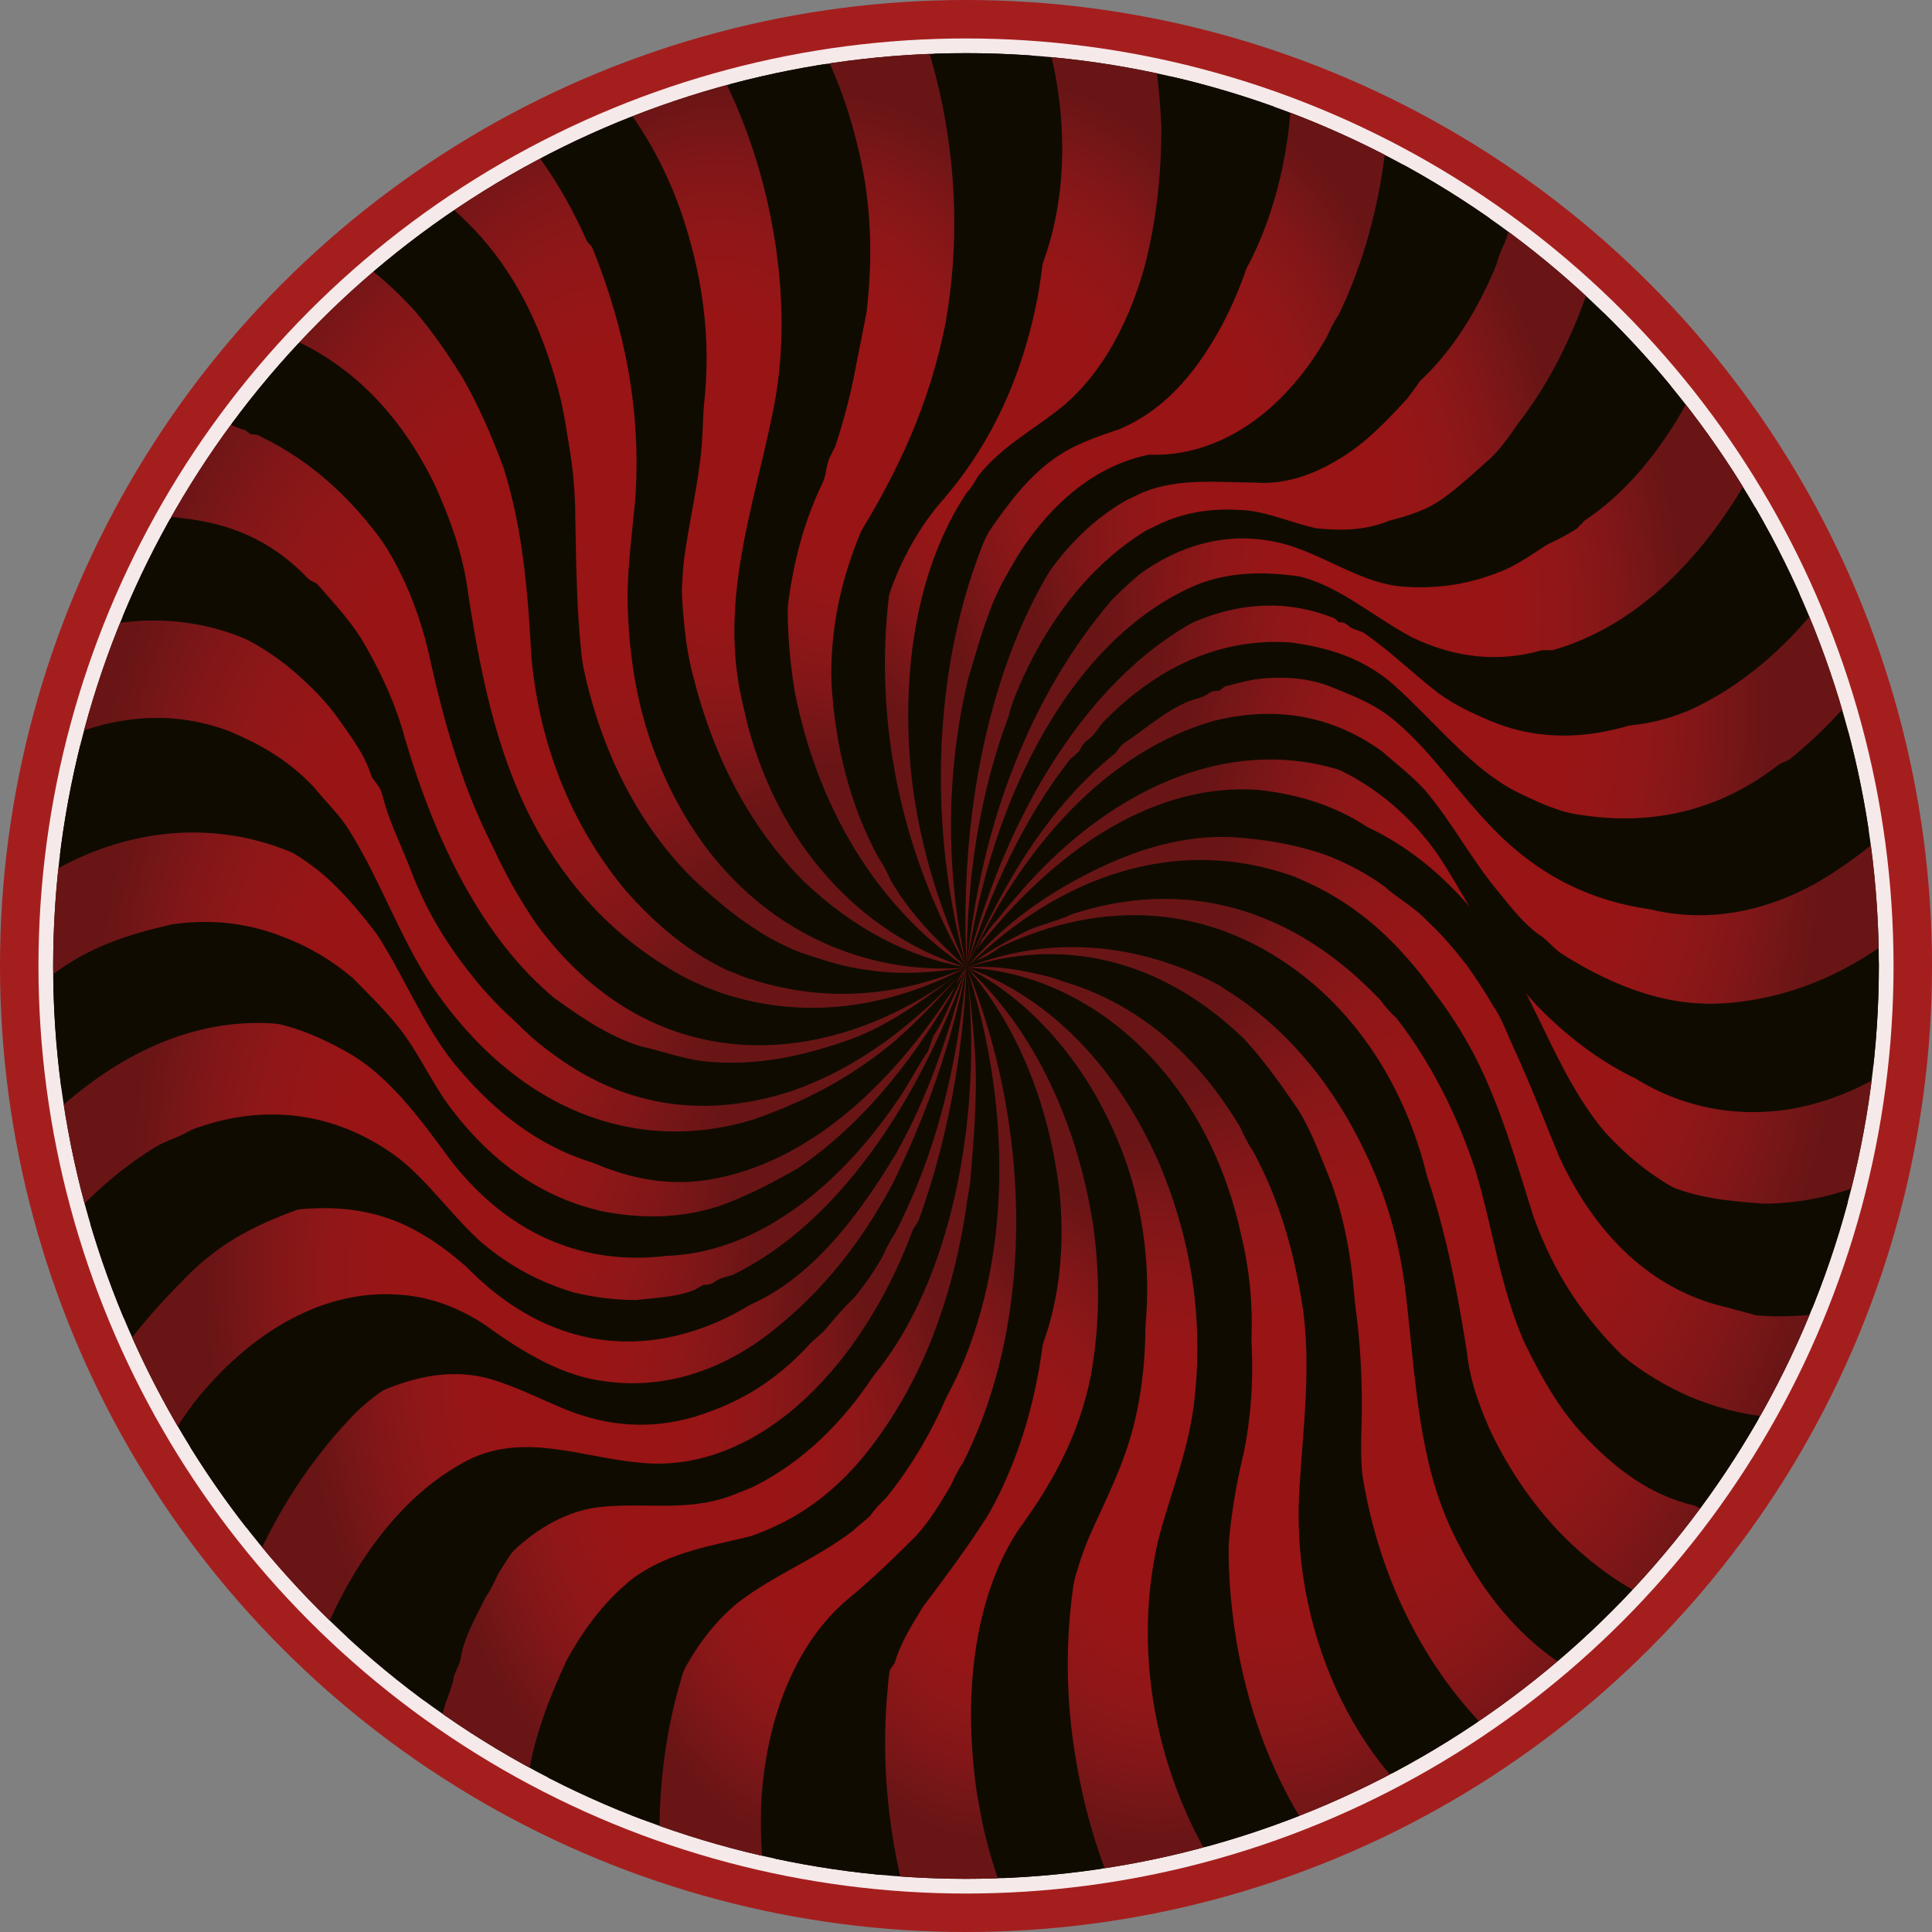 <?xml version="1.0" encoding="UTF-8" standalone="no"?>
<svg
   xmlns:dc="http://purl.org/dc/elements/1.1/"
   xmlns:cc="http://creativecommons.org/ns#"
   xmlns:rdf="http://www.w3.org/1999/02/22-rdf-syntax-ns#"
   xmlns:svg="http://www.w3.org/2000/svg"
   xmlns="http://www.w3.org/2000/svg"
   xmlns:xlink="http://www.w3.org/1999/xlink"
   xmlns:sodipodi="http://sodipodi.sourceforge.net/DTD/sodipodi-0.dtd"
   xmlns:inkscape="http://www.inkscape.org/namespaces/inkscape"
   version="1.1"
   x="0px"
   y="0px"
   viewBox="0 0 403.42 403.42"
   xml:space="preserve"
   id="svg716"
   sodipodi:docname="cirkel_gradient.svg"
   width="403.42"
   height="403.42"
   inkscape:version="1.0.2-2 (e86c870879, 2021-01-15)"><rect x="0" y="0" width="403.42" height="403.42" fill="#808080" stroke="none"/><defs
   id="defs720" /><sodipodi:namedview
   pagecolor="#ffffff"
   bordercolor="#666666"
   borderopacity="1"
   objecttolerance="10"
   gridtolerance="10"
   guidetolerance="10"
   inkscape:pageopacity="0"
   inkscape:pageshadow="2"
   inkscape:window-width="1920"
   inkscape:window-height="1017"
   id="namedview718"
   showgrid="false"
   fit-margin-top="0"
   fit-margin-left="0"
   fit-margin-right="0"
   fit-margin-bottom="0"
   inkscape:zoom="0.8752257"
   inkscape:cx="201.705"
   inkscape:cy="201.71501"
   inkscape:window-x="-8"
   inkscape:window-y="-8"
   inkscape:window-maximized="1"
   inkscape:current-layer="svg716" />
<style
   type="text/css"
   id="style2">
	.st0{display:none;}
	.st1{display:inline;}
	.st2{display:inline;clip-path:url(#SVGID_2_);fill:#FFFFFF;}
	.st3{display:inline;clip-path:url(#SVGID_2_);}
	.st4{fill:#FFFFFF;}
	.st5{fill:#A51E1E;}
	.st6{opacity:0.9;fill:#FFFFFF;}
	.st7{fill:#100B00;}
	.st8{clip-path:url(#SVGID_4_);}
	.st9{fill:url(#SVGID_5_);}
	.st10{fill:url(#SVGID_6_);}
	.st11{fill:url(#SVGID_7_);}
	.st12{fill:url(#SVGID_8_);}
	.st13{fill:url(#SVGID_9_);}
	.st14{fill:url(#SVGID_10_);}
	.st15{fill:url(#SVGID_11_);}
	.st16{fill:url(#SVGID_12_);}
	.st17{fill:url(#SVGID_13_);}
	.st18{fill:url(#SVGID_14_);}
	.st19{fill:url(#SVGID_15_);}
	.st20{fill:url(#SVGID_16_);}
	.st21{fill:url(#SVGID_17_);}
	.st22{fill:url(#SVGID_18_);}
	.st23{fill:url(#SVGID_19_);}
	.st24{fill:url(#SVGID_20_);}
	.st25{fill:url(#SVGID_21_);}
	.st26{fill:url(#SVGID_22_);}
	.st27{fill:url(#SVGID_23_);}
	.st28{fill:url(#SVGID_24_);}
	.st29{fill:url(#SVGID_25_);}
	.st30{fill:url(#SVGID_26_);}
	.st31{fill:url(#SVGID_27_);}
	.st32{fill:url(#SVGID_28_);}
	.st33{fill:url(#SVGID_29_);}
</style>
<g
   id="beige"
   transform="translate(-393.57,-219.23)">
</g>
<g
   id="Layer_1"
   transform="translate(-393.57,-219.23)">
	<g
   class="st0"
   id="g217">
		<defs
   id="defs6">
			<circle
   id="SVGID_1_"
   cx="1680.06"
   cy="498.78"
   r="306.14" />
		</defs>
		<use
   xlink:href="#SVGID_1_"
   style="display:inline;overflow:visible;fill:#ffffff"
   id="use8"
   x="0"
   y="0"
   width="100%"
   height="100%" />
		<clipPath
   id="SVGID_2_"
   class="st1">
			<use
   xlink:href="#SVGID_1_"
   style="overflow:visible"
   id="use10"
   x="0"
   y="0"
   width="100%"
   height="100%" />
		</clipPath>
		<circle
   class="st2"
   cx="1680.06"
   cy="498.78"
   r="362.57"
   clip-path="url(#SVGID_2_)"
   id="circle13" />
		<g
   class="st3"
   clip-path="url(#SVGID_2_)"
   id="g215">
			<g
   id="g17">
				<path
   class="st4"
   d="m 2042.2,477.14 c 0.59,15.33 0.59,30.65 0,45.98 -2.35,1.7 -4.12,5.11 -6.47,7.66 -25.89,29.8 -55.91,47.68 -88.27,47.68 -11.18,-0.85 -22.36,-1.7 -33.54,-6.81 -14.12,-6.81 -27.66,-16.18 -38.84,-30.65 -2.94,-4.26 -5.88,-8.51 -8.83,-12.77 -5.3,-9.37 -9.42,-18.73 -13.53,-28.95 -7.65,-17.03 -17.07,-28.95 -28.84,-40.02 -14.12,-12.77 -30.01,-17.88 -45.9,-19.58 -36.49,-2.55 -71.21,22.14 -97.69,57.9 2.94,-4.26 5.3,-8.51 8.83,-12.77 2.35,-2.55 4.12,-5.11 6.47,-7.66 38.84,-46.83 93.57,-64.71 139.47,-28.1 7.06,5.96 14.12,12.77 20.01,21.29 7.06,11.07 12.36,22.14 18.83,33.21 20.01,34.91 51.2,47.68 81.21,43.42 34.13,-5.12 64.73,-32.37 87.09,-69.83 z"
   id="path15" />
			</g>
			<g
   id="g21">
				<path
   class="st4"
   d="m 2042.2,477.99 c -33.54,49.38 -83.56,78.33 -132.41,60.45 -2.35,-0.85 -4.12,-1.7 -6.47,-2.55 -11.77,-5.96 -21.77,-13.62 -31.78,-23.84 -13.54,-14.47 -21.77,-33.21 -32.95,-50.23 -9.42,-13.62 -21.19,-22.99 -33.54,-28.95 -24.13,-11.07 -49.43,-6.81 -72.38,7.66 -6.47,4.26 -12.36,8.51 -18.83,14.47 -12.95,12.77 -24.13,26.39 -33.54,44.27 1.18,-3.41 2.94,-6.81 5.3,-9.37 1.18,-1.7 1.18,-3.41 2.35,-5.11 28.84,-47.68 70.03,-76.63 114.16,-68.12 14.71,3.41 27.07,10.22 40.02,22.14 10.59,10.22 17.07,22.99 25.3,35.76 24.13,35.76 58.85,46.83 92.39,35.76 31.19,-11.07 58.26,-35.76 77.09,-71.52 1.18,1.7 1.77,4.26 1.77,6.81 0,1.7 0,2.55 0,4.26 1.75,9.38 2.34,18.74 3.52,28.11 z"
   id="path19" />
			</g>
			<g
   id="g25">
				<path
   class="st4"
   d="m 2042.2,523.97 c -1.18,17.03 -2.94,34.06 -6.47,51.09 -27.66,27.25 -60.61,43.42 -94.74,38.31 -30.01,-5.11 -58.26,-26.39 -74.74,-64.71 -1.18,-2.55 -1.77,-5.11 -2.94,-7.66 -7.65,-27.25 -20.01,-49.38 -37.07,-65.56 -22.36,-19.58 -47.08,-26.39 -72.38,-22.14 -12.36,2.55 -24.13,7.66 -35.9,13.62 -4.71,2.55 -9.42,5.11 -14.12,9.37 -8.24,8.51 -17.07,12.77 -23.54,22.99 21.19,-27.25 46.49,-45.13 75.32,-52.79 1.18,0 2.94,0 4.12,0 40.02,-9.37 80.62,10.22 105.93,57.05 9.42,17.88 16.48,36.61 28.84,51.09 9.42,10.22 18.83,17.03 30.01,22.14 12.95,5.11 25.89,6.81 39.43,4.26 13.54,-2.55 26.48,-7.66 38.84,-16.18 14.69,-11.08 27.64,-24.71 39.41,-40.88 z"
   id="path23" />
			</g>
			<g
   id="g29">
				<path
   class="st4"
   d="m 2036.9,437.12 c -5.88,8.51 -11.77,17.03 -18.24,25.54 -7.06,8.51 -14.71,16.18 -22.95,22.99 -18.83,15.33 -38.84,23.84 -60.02,25.54 -19.42,1.7 -37.66,-5.11 -55.32,-16.18 -2.94,-1.7 -5.3,-5.11 -8.24,-6.81 -4.71,-3.41 -8.83,-8.51 -12.95,-13.62 -9.42,-11.07 -15.89,-23.84 -25.3,-34.91 -4.71,-5.11 -9.42,-8.51 -14.12,-12.77 -17.65,-12.77 -37.07,-15.33 -57.08,-10.22 -34.72,10.22 -63.56,40.87 -82.39,82.59 12.36,-28.95 28.25,-54.49 49.43,-71.52 1.18,-0.85 1.77,-2.55 2.94,-3.41 7.65,-5.11 14.12,-11.07 22.36,-14.47 2.35,-0.85 4.12,-0.85 6.47,-2.55 1.18,-0.85 2.35,-0.85 3.53,-0.85 1.18,-0.85 1.77,-1.7 2.94,-1.7 23.54,-6.81 46.49,-3.41 67.67,11.92 12.36,9.37 21.19,23.84 32.37,36.61 28.25,32.35 65.91,35.76 98.28,17.03 22.95,-13.62 42.96,-34.06 58.26,-63.86 1.18,-1.7 1.77,-2.55 2.94,-4.26 1.77,5.96 3.53,11.07 4.71,17.03 0,0.85 1.18,1.7 1.18,2.55 0.59,3.41 1.18,5.96 1.77,9.37 0.58,1.7 1.76,3.4 1.76,5.96 z"
   id="path27" />
			</g>
			<g
   id="g33">
				<path
   class="st4"
   d="m 2036.31,572.5 c -2.94,18.73 -8.24,35.76 -13.53,52.79 -13.53,11.07 -28.25,17.88 -44.14,22.14 -19.42,5.11 -37.66,3.41 -55.91,-4.26 -25.3,-11.07 -47.08,-33.21 -59.44,-67.26 -5.3,-15.33 -8.24,-31.5 -14.71,-46.83 -5.3,-12.77 -11.77,-22.99 -20.01,-32.35 -11.77,-13.62 -24.13,-22.14 -38.84,-28.1 -38.25,-13.62 -77.68,-0.85 -109.46,30.65 12.95,-15.33 28.25,-25.54 44.14,-33.21 15.89,-7.66 32.37,-11.92 48.84,-10.22 9.42,0.85 18.83,2.55 28.25,5.96 6.47,2.55 12.95,5.96 18.83,10.22 4.71,4.26 10,6.81 14.71,11.92 4.71,4.26 8.83,9.37 12.95,14.47 2.94,4.26 5.88,8.51 8.83,13.62 2.94,4.26 4.71,9.37 7.06,14.47 5.88,12.77 10,23.84 15.3,36.61 13.53,28.95 33.54,45.13 56.49,50.23 2.94,0.85 6.47,1.7 9.42,2.55 8.83,0.85 17.07,0 25.89,-0.85 5.88,-0.85 10.59,-3.41 16.48,-5.96 18.25,-6.79 34.14,-19.56 48.85,-36.59 z"
   id="path31" />
			</g>
			<g
   id="g37">
				<path
   class="st4"
   d="m 2025.72,396.25 c -8.24,16.18 -17.07,29.8 -28.84,41.72 -1.18,1.7 -1.77,3.41 -2.94,4.26 -4.71,3.41 -8.24,8.51 -12.95,11.92 -4.71,3.41 -8.83,6.81 -13.53,10.22 -18.83,11.07 -38.25,17.88 -58.26,15.33 -18.24,-2.55 -35.9,-10.22 -51.79,-26.39 -11.77,-11.92 -20.6,-25.54 -32.37,-35.76 -7.65,-6.81 -15.3,-9.37 -23.54,-12.77 -11.77,-4.26 -22.95,-2.55 -34.72,-0.85 -4.12,0.85 -8.24,2.55 -12.36,4.26 -32.37,14.47 -58.26,48.53 -74.15,91.1 2.94,-9.37 6.47,-17.03 10.59,-25.54 0.59,-1.7 1.18,-3.41 1.77,-5.11 17.07,-32.35 37.07,-57.9 62.97,-71.52 24.13,-12.77 50.02,-13.62 74.15,0 5.3,3.41 10.59,7.66 15.89,11.92 8.24,8.51 14.71,17.88 23.54,24.69 40.02,32.35 88.86,13.62 121.23,-30.65 1.77,-2.55 2.94,-5.11 5.3,-7.66 1.18,-0.85 1.77,-2.55 2.35,-4.26 1.18,-0.85 1.77,-1.7 2.94,-3.41 4.12,-7.66 8.24,-14.47 11.77,-22.99 4.12,11.06 9.42,20.42 12.95,31.49 z"
   id="path35" />
			</g>
			<g
   id="g41">
				<path
   class="st4"
   d="m 2023.96,620.18 h 0.59 c -1.18,2.55 -1.77,5.96 -2.94,9.37 -5.3,15.33 -11.77,29.8 -18.24,43.42 -24.72,11.92 -50.61,16.18 -77.09,7.66 -2.35,-0.85 -4.12,-1.7 -6.47,-2.55 -29.42,-12.77 -54.73,-41.72 -65.91,-83.44 -2.35,-9.37 -4.12,-18.73 -5.88,-28.95 -2.35,-9.37 -5.3,-17.88 -8.83,-26.39 -2.94,-5.96 -5.3,-11.92 -8.83,-17.03 -1.18,-1.7 -2.94,-3.41 -4.12,-5.96 -11.77,-15.33 -24.72,-28.1 -39.43,-34.91 -8.83,-3.41 -17.65,-5.96 -26.48,-7.66 -15.89,-1.7 -31.19,0 -47.08,5.96 -11.77,5.11 -22.95,10.22 -32.95,19.58 2.35,-2.55 4.71,-4.26 7.65,-5.96 1.18,-0.85 2.35,-2.55 3.53,-3.41 2.35,-1.7 5.3,-3.41 7.65,-5.11 2.35,-0.85 5.3,-2.55 7.65,-4.26 26.48,-14.47 54.14,-17.88 82.39,-8.51 24.72,9.37 45.31,26.39 61.2,56.2 8.83,17.03 14.12,35.76 20.01,54.49 7.06,19.58 17.07,34.06 30.01,46.83 10,8.51 19.42,14.47 30.6,17.88 27.66,8.51 54.73,1.7 79.44,-17.03 1.18,-0.85 2.35,-0.85 3.53,-1.7 3.52,-3.41 7.05,-5.12 10,-8.52 z"
   id="path39" />
			</g>
			<g
   id="g45">
				<path
   class="st4"
   d="m 2010.42,356.23 c -14.12,29.8 -31.78,55.34 -54.14,73.22 -1.18,0.85 -2.35,0.85 -3.53,1.7 -20.6,16.18 -43.55,20.43 -65.91,17.03 -7.65,-0.85 -14.71,-4.26 -21.77,-7.66 -15.3,-7.66 -27.07,-22.99 -41.19,-35.76 -10.59,-9.37 -22.36,-12.77 -34.72,-14.47 -22.95,-1.7 -44.72,7.66 -63.56,27.25 -1.77,2.55 -2.94,4.26 -5.3,5.96 -1.18,0.85 -1.77,2.55 -2.35,3.41 -1.18,0.85 -1.77,1.7 -2.94,2.55 -15.3,19.58 -26.48,43.42 -34.72,69.82 14.12,-55.34 44.72,-103.02 84.74,-120.05 2.35,-0.85 4.12,-1.7 6.47,-2.55 22.95,-7.66 45.9,-3.41 66.5,11.92 1.77,1.7 3.53,2.55 5.3,4.26 23.54,24.69 51.79,31.5 78.86,20.43 30.6,-13.62 55.91,-44.27 71.21,-84.29 0.59,1.7 1.77,2.55 2.94,4.26 1.18,2.55 2.35,4.26 3.53,6.81 0.59,0.85 1.18,0.85 1.77,1.7 2.93,5.1 5.87,10.2 8.81,14.46 z"
   id="path43" />
			</g>
			<g
   id="g49">
				<path
   class="st4"
   d="m 2006.3,664.45 c -7.65,19.58 -17.65,35.76 -28.25,51.94 -30.6,7.66 -62.97,4.26 -91.21,-20.43 -15.89,-13.62 -28.25,-32.35 -37.07,-55.34 -7.06,-19.58 -8.83,-40.02 -12.95,-61.3 -5.88,-33.21 -21.19,-58.75 -41.78,-75.78 -32.37,-26.39 -69.44,-27.25 -103.57,-11.07 -2.35,1.7 -4.71,3.41 -7.65,4.26 -1.18,0.85 -2.35,1.7 -3.53,2.55 6.47,-5.11 12.95,-8.51 19.42,-11.92 5.3,-2.55 10.59,-3.41 15.89,-5.96 36.49,-11.92 72.97,-3.41 103.57,28.95 1.77,2.55 3.53,4.26 5.3,5.96 11.18,14.47 20.01,31.5 26.48,51.09 5.88,19.58 8.24,39.17 16.48,57.9 5.88,11.92 11.18,21.29 18.83,29.8 11.77,12.77 23.54,21.29 38.25,24.69 1.77,0.85 3.53,2.55 5.88,2.55 26.48,5.1 52.37,-0.86 75.91,-17.89 z"
   id="path47" />
			</g>
			<g
   id="g53">
				<path
   class="st4"
   d="m 1989.24,317.92 c -7.06,22.99 -18.24,41.72 -31.78,58.75 -1.18,1.7 -1.18,3.41 -2.35,4.26 -18.24,20.43 -38.25,34.91 -60.61,39.17 -12.95,2.55 -25.89,1.7 -38.25,-3.41 -5.88,-2.55 -11.77,-5.11 -17.65,-9.37 -8.83,-6.81 -16.48,-14.47 -25.3,-20.43 -1.77,-0.85 -3.53,-0.85 -5.3,-2.55 -1.18,-0.85 -1.77,-0.85 -2.94,-0.85 -0.59,-0.85 -1.77,-1.7 -2.35,-1.7 -17.65,-6.81 -35.31,-4.26 -51.79,4.26 -34.72,18.73 -59.44,63.01 -70.62,113.24 3.53,-19.58 9.42,-36.61 15.89,-54.49 1.18,-3.41 2.94,-5.96 4.12,-9.37 18.83,-39.17 43.55,-65.56 75.91,-74.08 14.71,-3.41 29.42,-2.55 43.55,3.41 11.18,5.11 21.19,14.47 32.37,19.58 24.72,10.22 50.02,3.41 71.79,-15.33 20.6,-18.73 35.31,-44.27 45.31,-74.93 6.46,7.66 12.93,16.17 20,23.84 z"
   id="path51" />
			</g>
			<g
   id="g57">
				<path
   class="st4"
   d="m 1982.76,706.17 c -10,18.73 -22.36,34.06 -35.31,47.68 -41.78,2.55 -85.33,-21.29 -107.69,-75.78 -0.59,-2.55 -1.77,-5.11 -2.94,-7.66 -3.53,-9.37 -5.3,-19.58 -7.65,-29.8 -2.94,-17.03 -1.77,-33.21 -4.71,-50.23 -8.83,-47.68 -35.31,-80.89 -67.09,-93.66 -2.35,-0.85 -4.12,-1.7 -6.47,-2.55 -24.13,-7.66 -48.26,-5.96 -70.62,5.11 32.37,-17.88 70.03,-19.58 102.39,0.85 2.35,1.7 4.12,2.55 6.47,4.26 11.77,9.37 22.36,20.43 31.78,34.91 15.3,25.54 21.77,55.34 27.07,88.55 1.18,11.07 4.71,19.58 8.83,28.95 6.47,13.62 12.95,23.84 22.36,33.21 14.71,14.47 29.42,22.99 46.49,25.54 19.43,2.54 38.85,-0.01 57.09,-9.38 z"
   id="path55" />
			</g>
			<g
   id="g61">
				<path
   class="st4"
   d="m 1963.93,282.16 c -14.71,53.64 -45.31,98.77 -87.09,110.69 -1.18,0 -2.35,0 -3.53,0 -14.71,4.26 -29.42,2.55 -43.55,-4.26 -12.95,-6.81 -24.13,-17.03 -37.66,-20.43 -11.77,-1.7 -22.95,-1.7 -34.13,2.55 -41.19,17.03 -69.44,69.82 -77.68,128.57 4.71,-48.53 21.77,-91.96 48.84,-123.46 7.65,-7.66 15.3,-13.62 23.54,-19.58 8.83,-5.96 18.83,-8.51 28.25,-9.37 15.3,-2.55 30.6,0.85 45.31,8.51 19.42,11.07 40.02,8.51 58.85,-3.41 0.59,-0.85 1.77,-1.7 2.35,-2.55 25.89,-17.03 44.14,-51.94 53.55,-89.4 7.65,7.66 15.3,15.33 22.95,22.14 z"
   id="path59" />
			</g>
			<g
   id="g65">
				<path
   class="st4"
   d="m 1954.52,743.64 c -12.36,16.18 -26.48,29.8 -41.19,41.72 -50.02,-5.96 -98.86,-60.45 -102.39,-136.23 0.59,-26.39 0.59,-52.79 -8.24,-77.48 -3.53,-8.51 -6.47,-17.03 -11.18,-24.69 -5.88,-8.51 -11.18,-16.18 -18.24,-23.84 -28.25,-27.25 -61.2,-34.06 -92.98,-23.84 27.66,-11.07 57.67,-8.51 84.74,5.96 2.35,1.7 4.12,2.55 6.47,4.26 17.07,11.92 31.78,28.95 42.96,52.79 7.65,16.18 11.77,32.35 13.54,50.23 2.94,26.39 4.12,51.94 14.71,74.93 13.53,28.95 32.37,45.98 54.73,54.49 18.81,6.81 38.23,7.66 57.07,1.7 z"
   id="path63" />
			</g>
			<g
   id="g69">
				<path
   class="st4"
   d="m 1934.51,248.95 c -4.71,17.88 -8.83,34.91 -16.48,51.94 -4.12,7.66 -7.06,14.47 -11.18,21.29 -8.83,13.62 -18.24,25.54 -30.01,34.06 -5.3,3.41 -10,6.81 -15.3,9.37 -11.77,5.11 -22.95,6.81 -34.72,5.96 -12.95,-0.85 -24.72,-9.37 -37.66,-13.62 -32.37,-10.22 -62.97,11.07 -82.98,47.68 -1.18,2.55 -2.35,5.11 -4.12,7.66 -12.95,27.25 -19.42,55.34 -21.77,86 1.18,-69.82 30.01,-140.49 78.27,-161.77 2.35,-0.85 4.12,-1.7 6.47,-2.55 11.77,-4.26 22.95,-3.41 34.72,-1.7 9.42,2.55 18.83,5.96 28.25,5.11 8.24,-0.85 16.48,-3.41 24.72,-7.66 12.95,-7.66 24.13,-19.58 33.54,-35.76 5.3,-10.22 10.59,-20.43 14.12,-32.35 3.53,-11.07 5.88,-22.14 8.24,-34.06 3.53,3.41 7.06,5.96 10.59,9.37 3.53,2.55 6.47,5.11 10,7.66 1.77,0.82 3.53,1.67 5.3,3.37 z"
   id="path67" />
			</g>
			<g
   id="g73">
				<path
   class="st4"
   d="m 1922.15,775.99 c -14.12,14.47 -30.01,25.54 -45.9,34.91 -10,-4.26 -20.01,-9.37 -29.42,-16.18 -1.18,-0.85 -1.77,-2.55 -2.94,-3.41 -15.3,-11.07 -26.48,-28.1 -36.49,-47.68 -15.89,-33.21 -18.83,-71.52 -14.71,-109.84 1.77,-13.62 0.59,-26.39 -1.77,-40.02 -3.53,-17.88 -9.42,-34.06 -18.24,-47.68 -9.42,-13.62 -19.42,-24.69 -31.19,-32.35 -12.36,-7.66 -24.72,-12.77 -37.66,-14.47 -7.65,-0.85 -15.89,-1.7 -23.54,0 39.43,-9.37 81.8,7.66 109.46,51.94 1.18,2.55 2.35,5.11 4.12,7.66 15.3,28.1 20.01,63.01 18.83,97.06 -0.59,16.18 2.35,32.35 7.65,47.68 3.53,8.51 7.06,17.03 11.77,24.69 7.65,12.77 17.07,22.14 27.07,30.65 9.42,6.81 18.83,11.07 29.42,14.47 11.18,3.42 22.36,4.27 33.54,2.57 z"
   id="path71" />
			</g>
			<g
   id="g77">
				<path
   class="st4"
   d="m 1900.38,218.3 c -4.12,37.46 -15.3,73.22 -35.31,98.77 -3.53,5.11 -6.47,9.37 -10.59,12.77 -4.71,4.26 -9.42,8.51 -14.12,11.92 -5.88,4.26 -11.77,5.96 -18.24,7.66 -8.24,3.41 -16.48,3.41 -24.72,2.55 -7.65,-1.7 -15.3,-5.11 -22.95,-5.96 -10,-0.85 -19.42,0 -28.84,4.26 -1.77,0.85 -3.53,1.7 -5.3,2.55 -16.48,10.22 -30.6,26.39 -41.19,49.38 -1.77,4.26 -3.53,7.66 -4.71,12.77 -10,26.39 -14.12,55.34 -14.12,84.29 -1.77,-34.91 2.35,-70.67 13.53,-102.17 11.77,-33.21 31.19,-59.6 55.91,-71.52 7.06,-3.41 14.12,-5.96 21.77,-6.81 10.59,-0.85 21.19,0.85 31.78,-0.85 23.54,-4.26 42.96,-25.54 54.73,-54.49 0.59,-2.55 1.77,-5.11 2.94,-7.66 6.47,-17.88 8.83,-37.46 10.59,-57.05 2.35,2.55 5.3,4.26 8.24,5.96 6.47,5.11 13.53,9.37 20.6,13.63 z"
   id="path75" />
			</g>
			<g
   id="g81">
				<path
   class="st4"
   d="m 1885.66,803.24 h 0.59 c -15.3,11.92 -32.37,21.29 -49.43,26.39 -6.47,-2.55 -11.77,-8.51 -17.65,-12.77 -2.35,-1.7 -4.12,-4.26 -6.47,-5.96 -25.3,-25.54 -41.19,-62.16 -44.14,-104.73 -0.59,-9.37 -0.59,-18.73 0,-28.1 1.18,-11.92 2.94,-22.99 4.71,-34.06 3.53,-17.03 3.53,-34.06 0,-51.09 -0.59,-2.55 -1.18,-5.11 -1.77,-7.66 -7.65,-31.5 -24.72,-55.34 -45.31,-69.82 -14.71,-10.22 -30.01,-15.33 -45.9,-16.18 10,-0.85 18.83,0.85 28.84,3.41 2.35,0.85 4.71,1.7 7.65,2.55 21.77,7.66 40.6,22.99 55.32,47.68 1.18,2.55 2.35,5.11 4.12,7.66 8.83,16.18 14.12,34.06 17.07,54.49 2.35,19.58 0,37.46 -1.18,56.2 -4.12,50.23 19.42,97.06 50.61,116.65 2.35,0.85 4.12,2.55 6.47,4.26 11.76,6.82 24.12,10.23 36.47,11.08 z"
   id="path79" />
			</g>
			<g
   id="g85">
				<path
   class="st4"
   d="m 1847.41,825.38 c -16.48,8.51 -32.95,15.33 -50.61,17.88 -22.36,-17.88 -39.43,-47.68 -48.84,-82.59 -4.71,-18.73 -6.47,-39.17 -5.3,-58.75 1.18,-22.14 8.24,-41.72 12.95,-63.01 2.94,-15.33 3.53,-30.65 0.59,-46.83 -0.59,-2.55 -1.18,-5.11 -1.77,-7.66 0,-0.85 -0.59,-2.55 -1.18,-3.41 0,-1.7 0,-2.55 -0.59,-4.26 -13.53,-41.72 -41.78,-69.82 -72.38,-77.48 18.24,2.55 35.31,11.07 51.79,25.54 20.01,17.88 34.13,43.42 40.6,75.78 4.12,20.43 4.71,40.87 0.59,61.3 -4.12,17.03 -6.47,34.91 -5.3,52.79 2.35,30.65 13.53,57.05 30.01,77.48 1.77,1.7 3.53,3.41 5.3,5.96 14.13,13.63 28.25,23 44.14,27.26 z"
   id="path83" />
			</g>
			<g
   id="g89">
				<path
   class="st4"
   d="m 1862.12,191.05 c 0.59,34.06 -6.47,67.26 -20.6,96.21 -4.12,7.66 -8.24,14.47 -13.53,21.29 -7.06,7.66 -13.54,14.47 -21.77,19.58 -9.42,5.96 -19.42,9.37 -29.42,8.51 -12.36,0 -25.3,-1.7 -37.66,3.41 -1.77,0.85 -3.53,1.7 -5.3,2.55 -42.37,23.84 -60.61,95.36 -53.55,156.66 -7.65,-48.53 -2.35,-101.32 19.42,-142.19 12.36,-22.99 27.66,-39.17 47.08,-46.83 10.59,-3.41 21.19,-5.96 31.78,-9.37 16.48,-5.96 29.42,-21.29 38.84,-41.72 1.18,-2.55 1.77,-5.11 2.94,-7.66 9.42,-24.69 11.18,-51.94 9.42,-78.33 10.58,6.82 21.17,12.78 32.35,17.89 z"
   id="path87" />
			</g>
			<g
   id="g93">
				<path
   class="st4"
   d="m 1820.34,168.06 c 4.71,38.31 1.18,78.33 -15.3,112.39 -1.77,2.55 -2.94,5.11 -4.12,7.66 -14.71,25.54 -36.49,40.02 -59.44,39.17 -17.07,3.41 -32.37,15.33 -44.14,34.06 -3.53,5.96 -7.06,11.92 -9.42,18.73 -2.94,7.66 -4.71,14.47 -7.06,22.14 -7.65,31.5 -7.65,65.56 -0.59,97.06 -15.3,-54.49 -10.59,-120.05 17.07,-165.18 7.65,-11.92 16.48,-21.29 26.48,-28.1 18.83,-12.77 39.43,-18.73 52.37,-45.13 15.89,-33.21 16.48,-73.22 7.06,-108.13 12.38,4.26 24.15,11.93 37.09,15.33 z"
   id="path91" />
			</g>
			<g
   id="g97">
				<path
   class="st4"
   d="m 1806.81,841.55 c -2.35,0 -4.12,1.7 -6.47,2.55 -14.71,5.11 -28.84,6.81 -43.55,8.51 -1.77,-3.41 -4.12,-5.11 -6.47,-7.66 -16.48,-22.14 -28.25,-48.53 -33.54,-80.89 -4.71,-28.1 -2.94,-56.2 4.71,-82.59 4.71,-15.33 11.77,-28.95 15.89,-45.13 5.88,-23.84 4.12,-50.23 -4.12,-73.22 -11.18,-30.65 -31.19,-52.79 -52.96,-63.86 25.89,9.37 48.84,30.65 64.14,64.71 10.59,24.69 15.3,51.09 12.36,79.18 -1.77,17.88 -8.24,32.35 -12.36,48.53 -14.72,64.73 20.59,131.14 62.37,149.87 z"
   id="path95" />
			</g>
			<g
   id="g101">
				<path
   class="st4"
   d="m 1775.62,151.03 c 7.06,27.25 10,56.2 5.3,86 -0.59,3.41 -1.18,5.96 -1.77,9.37 -4.12,19.58 -11.18,36.61 -21.77,51.09 -7.65,10.22 -15.89,17.03 -25.89,21.29 -7.65,2.55 -15.3,5.11 -22.36,10.22 -8.24,5.96 -14.71,14.47 -21.19,23.84 -7.65,13.62 -12.95,28.95 -15.89,45.98 -1.77,10.22 -2.35,19.58 -2.94,29.8 0,24.69 4.12,48.53 11.18,70.67 -16.48,-41.72 -22.36,-93.66 -9.42,-139.64 9.42,-33.21 28.25,-56.2 49.43,-73.22 10,-8.51 17.65,-21.29 22.95,-35.76 0.59,-1.7 0,-2.55 0.59,-4.26 4.71,-13.62 5.88,-28.95 5.3,-43.42 -1.18,-22.99 -7.06,-44.27 -15.89,-63.01 14.12,3.39 28.24,6.8 42.37,11.05 z"
   id="path99" />
			</g>
			<g
   id="g105">
				<path
   class="st4"
   d="m 1765.03,852.62 h 0.59 c -15.89,3.41 -31.78,5.11 -47.67,5.11 -19.42,-26.39 -31.78,-63.01 -33.54,-101.32 -1.18,-23.84 1.77,-47.68 10,-68.97 5.88,-14.47 12.36,-26.39 19.42,-39.17 11.18,-21.29 14.12,-48.53 9.42,-74.08 -6.47,-32.35 -22.95,-58.75 -42.96,-74.93 5.88,4.26 11.77,8.51 17.65,14.47 1.18,0.85 2.35,1.7 3.53,2.55 20.6,22.14 34.72,51.94 38.25,88.55 1.18,16.18 0.59,32.35 -3.53,48.53 -3.53,13.62 -9.42,24.69 -14.71,36.61 -11.18,26.39 -11.77,57.9 -4.71,86 2.94,11.07 6.47,20.43 11.18,30.65 2.94,5.96 6.47,11.07 9.42,16.18 8.24,12.79 17.65,21.31 27.66,29.82 z"
   id="path103" />
			</g>
			<g
   id="g109">
				<path
   class="st4"
   d="m 1727.36,139.97 c 11.18,22.99 17.07,50.23 18.24,77.48 0,16.18 -1.77,32.35 -5.88,47.68 -5.88,20.43 -15.89,37.46 -29.42,47.68 -8.83,6.81 -18.24,11.92 -25.89,21.29 -1.18,1.7 -2.35,4.26 -4.12,5.96 -16.48,24.69 -21.77,58.75 -18.83,91.96 2.35,24.69 9.42,46.83 18.83,67.26 -20.01,-34.91 -31.78,-79.18 -25.89,-126.01 2.94,-18.73 6.47,-35.76 14.71,-51.09 1.77,-2.55 2.94,-5.11 4.12,-7.66 8.24,-14.47 18.83,-24.69 27.07,-39.17 21.77,-40.02 11.77,-94.51 -11.77,-127.72 -1.77,-2.55 -3.53,-4.26 -5.3,-7.66 -0.59,-1.7 -1.77,-2.55 -2.94,-3.41 9.42,-0.85 18.83,0 28.25,0.85 6.47,0.85 12.35,1.7 18.82,2.56 z"
   id="path107" />
			</g>
			<g
   id="g113">
				<path
   class="st4"
   d="m 1723.83,858.58 c -14.71,1.7 -28.84,1.7 -43.55,2.55 -3.53,-6.81 -7.65,-12.77 -10.59,-20.43 -1.18,-3.41 -2.35,-7.66 -4.12,-11.07 -10,-27.25 -14.71,-57.9 -11.77,-88.55 1.18,-14.47 4.71,-27.25 8.24,-40.02 7.65,-25.54 23.54,-40.87 36.49,-60.45 11.18,-17.88 15.3,-41.72 12.95,-65.56 -3.53,-30.65 -14.71,-57.05 -31.19,-75.78 21.19,19.58 36.49,49.38 42.37,86 2.35,17.03 2.35,33.21 -0.59,50.23 -4.12,21.29 -13.54,37.46 -24.72,52.79 -15.3,23.84 -18.24,57.05 -13.53,88.55 0.59,3.41 1.18,5.96 1.77,9.37 6.46,29.8 20.59,55.34 38.24,72.37 z"
   id="path111" />
			</g>
			<g
   id="g117">
				<path
   class="st4"
   d="m 1680.29,499.27 c 15.89,27.25 25.89,62.16 27.07,97.92 0.59,30.65 -5.88,61.3 -20.01,86 -7.06,11.07 -14.12,20.43 -21.77,30.65 -3.53,5.96 -7.06,11.07 -9.42,18.73 -0.59,0.85 -1.18,1.7 -1.77,2.55 -4.12,14.47 -7.06,29.8 -5.88,45.13 2.35,32.35 14.71,61.3 31.78,80.89 -15.89,0.85 -31.78,-0.85 -47.67,-3.41 -17.65,-38.31 -24.72,-89.4 -9.42,-132.82 2.94,-7.66 6.47,-15.33 10.59,-22.14 5.3,-8.51 11.77,-16.18 18.83,-19.58 21.19,-11.92 37.66,-36.61 44.14,-68.12 1.18,-5.96 1.77,-11.92 2.35,-18.73 1.18,-11.92 0.59,-23.84 -1.18,-35.76 -2.93,-22.99 -8.23,-43.43 -17.64,-61.31 z"
   id="path115" />
			</g>
			<g
   id="g121">
				<path
   class="st4"
   d="m 1680.29,136.56 c 7.06,12.77 13.53,27.25 18.24,42.57 0.59,3.41 1.77,7.66 2.94,11.07 6.47,26.39 7.65,54.49 2.94,82.59 -5.3,28.95 -16.48,51.94 -32.95,70.67 -15.89,18.73 -24.72,45.98 -22.95,74.93 2.35,32.35 15.3,60.45 31.78,80.89 -19.42,-19.58 -35.31,-46.83 -41.78,-81.74 -4.12,-23.84 -3.53,-49.38 4.12,-71.52 1.18,-2.55 1.77,-5.11 2.94,-7.66 2.94,-5.96 5.3,-11.92 8.83,-17.03 1.18,-1.7 2.94,-3.41 4.12,-5.96 0.59,-0.85 1.77,-1.7 2.35,-2.55 7.06,-11.07 11.77,-22.99 14.71,-37.46 2.94,-16.18 4.12,-32.35 1.77,-49.38 -5.3,-36.61 -20.01,-66.41 -40.6,-86.85 14.7,-1.72 28.82,-0.87 43.54,-2.57 z"
   id="path119" />
			</g>
			<g
   id="g125">
				<path
   class="st4"
   d="m 1642.03,139.97 c 26.48,35.76 40.6,90.25 31.19,143.04 -5.3,27.25 -15.89,49.38 -28.25,69.82 -6.47,15.33 -10.59,32.35 -10,51.09 1.18,21.29 6.47,41.72 15.89,58.75 1.77,2.55 2.94,5.11 4.12,7.66 7.06,11.92 15.89,20.43 25.3,28.95 -27.07,-17.88 -49.43,-50.23 -57.67,-92.81 -4.12,-24.69 -2.94,-51.09 5.3,-74.08 4.12,-10.22 8.83,-17.88 12.95,-28.1 2.94,-7.66 4.12,-16.18 5.88,-24.69 1.77,-15.33 1.77,-28.95 -0.59,-44.27 -7.06,-40.87 -26.48,-71.52 -51.2,-90.25 15.9,-2.56 31.2,-5.11 47.08,-5.11 z"
   id="path123" />
			</g>
			<g
   id="g129">
				<path
   class="st4"
   d="m 1603.19,145.93 c 26.48,28.1 43.55,75.78 42.96,123.46 -0.59,19.58 -4.12,37.46 -10,55.34 -0.59,0.85 -1.18,2.55 -1.77,3.41 -1.18,2.55 -1.18,5.96 -2.35,8.51 -7.06,14.47 -10.59,29.8 -12.36,46.83 -0.59,11.92 0.59,23.84 2.94,35.76 8.83,39.17 31.78,66.41 57.67,80.04 -32.95,-12.77 -63.56,-45.98 -74.15,-95.36 -2.94,-14.47 -3.53,-29.8 -2.94,-45.13 1.18,-18.73 8.24,-34.91 12.95,-52.79 13.54,-60.45 -15.89,-123.46 -54.73,-145.6 -2.35,-0.85 -5.3,-2.55 -7.65,-4.26 16.48,-5.96 32.95,-8.51 49.43,-11.07 z"
   id="path127" />
			</g>
			<g
   id="g133">
				<path
   class="st4"
   d="m 1563.77,154.44 c 7.65,7.66 15.3,15.33 22.36,24.69 14.71,22.14 25.3,46.83 30.01,77.48 2.94,19.58 2.94,39.17 -1.18,57.9 -6.47,31.5 -17.65,62.16 -10,95.36 0.59,2.55 1.18,5.11 1.77,7.66 11.77,45.13 42.37,72.37 73.56,81.74 -19.42,-3.41 -37.66,-12.77 -54.73,-28.95 -17.65,-17.88 -30.01,-40.87 -37.07,-68.97 -2.94,-11.07 -3.53,-22.99 -4.12,-34.91 -0.59,-18.73 4.71,-35.76 7.65,-54.49 2.94,-23.84 -0.59,-45.98 -7.65,-66.41 -14.12,-40.02 -42.37,-63.86 -71.21,-73.22 16.48,-7.66 32.95,-15.33 50.61,-17.88 z"
   id="path131" />
			</g>
			<g
   id="g137">
				<path
   class="st4"
   d="m 1523.75,168.06 c 5.88,4.26 11.77,7.66 17.65,12.77 4.12,4.26 8.24,8.51 12.36,12.77 7.06,7.66 11.77,17.03 17.65,26.39 8.83,16.18 14.71,34.06 18.24,53.64 2.94,17.03 2.94,34.06 1.77,51.09 -1.18,12.77 -4.12,24.69 -5.88,37.46 -4.12,38.31 7.06,74.08 26.48,98.77 19.42,24.69 43.55,34.91 68.26,38.31 -35.31,0 -70.62,-17.03 -94.16,-57.9 -1.18,-2.55 -2.35,-5.11 -4.12,-7.66 -12.36,-24.69 -17.07,-52.79 -15.89,-81.74 1.18,-12.77 3.53,-25.54 2.94,-38.31 -0.59,-9.37 -1.77,-18.73 -3.53,-28.1 -4.12,-18.73 -11.18,-34.91 -20.6,-48.53 -19.42,-26.39 -44.72,-40.87 -70.62,-42.57 15.32,-11.91 32.38,-21.28 49.45,-26.39 z"
   id="path135" />
			</g>
			<g
   id="g141">
				<path
   class="st4"
   d="m 1484.32,187.65 c 27.07,8.51 52.37,31.5 68.26,67.26 0.59,1.7 1.77,1.7 2.35,3.41 10.59,26.39 16.48,54.49 14.12,85.14 -1.18,11.92 -2.94,24.69 -2.35,36.61 0.59,15.33 2.94,29.8 7.65,43.42 19.42,56.2 64.73,79.18 105.93,75.78 -11.18,1.7 -21.77,2.55 -32.95,0.85 -7.65,-0.85 -15.3,-3.41 -22.95,-5.96 -12.95,-5.11 -24.13,-13.62 -35.9,-24.69 -22.36,-22.14 -36.49,-54.49 -40.02,-92.81 -1.18,-14.47 0,-28.1 -0.59,-42.57 -0.59,-8.51 -1.77,-16.18 -3.53,-24.69 -5.3,-22.14 -14.12,-40.87 -27.07,-55.34 -22.95,-25.54 -50.61,-34.91 -78.86,-32.35 6.47,-6.81 13.54,-12.77 20.6,-18.73 1.18,-0.85 2.35,-0.85 3.53,-1.7 7.06,-6.81 14.71,-9.37 21.77,-14.47 v 0.84 z"
   id="path139" />
			</g>
			<g
   id="g145">
				<path
   class="st4"
   d="m 1447.25,212.34 c 12.95,2.55 25.3,6.81 37.07,13.62 2.35,1.7 4.12,3.41 6.47,4.26 20.01,13.62 35.9,34.91 47.08,62.16 7.06,17.88 11.18,36.61 11.18,56.2 0.59,30.65 0.59,61.3 12.95,88.55 10,22.14 23.54,38.31 39.43,49.38 24.72,17.03 52.37,19.58 78.86,12.77 -20.6,6.81 -41.78,8.51 -63.56,2.55 -2.35,-0.85 -4.71,-1.7 -7.65,-2.55 -21.77,-8.51 -40.6,-23.84 -55.32,-48.53 -1.18,-2.55 -2.35,-5.11 -4.12,-7.66 -13.54,-25.54 -18.83,-55.34 -20.01,-86.85 -0.59,-11.07 -3.53,-21.29 -6.47,-31.5 -4.12,-11.07 -8.83,-21.29 -14.71,-30.65 -1.18,-1.7 -2.94,-3.41 -4.12,-5.96 -27.07,-35.76 -64.73,-43.42 -98.86,-34.06 12.94,-16.19 26.48,-30.66 41.78,-41.73 z"
   id="path143" />
			</g>
			<g
   id="g149">
				<path
   class="st4"
   d="m 1680.29,499.27 c 20.6,50.23 24.13,115.8 -1.18,166.03 -1.77,2.55 -2.94,5.11 -4.12,7.66 -3.53,5.96 -7.06,11.92 -11.77,17.03 -7.65,7.66 -14.71,14.47 -22.95,21.29 -17.07,14.47 -27.07,39.17 -28.84,67.26 -1.18,28.1 4.71,56.2 15.89,79.18 -14.12,-2.55 -28.25,-6.81 -42.37,-11.07 -10.59,-39.17 -11.18,-83.44 4.12,-121.76 11.18,-27.25 29.42,-44.27 51.2,-50.23 7.06,-1.7 12.36,-6.81 18.83,-11.92 8.83,-8.51 15.3,-19.58 20.6,-32.35 16.47,-40.86 14.12,-90.25 0.59,-131.12 z"
   id="path147" />
			</g>
			<g
   id="g153">
				<path
   class="st4"
   d="m 1680.29,499.27 c 10.59,40.02 11.77,85.14 0,125.16 -5.88,20.43 -15.3,38.31 -27.07,52.79 -1.77,1.7 -3.53,3.41 -5.3,5.96 -1.77,1.7 -4.12,3.41 -5.88,5.11 -12.36,9.37 -25.89,14.47 -38.25,23.84 -14.71,11.92 -24.72,31.5 -29.42,54.49 -5.3,26.39 -3.53,52.79 2.35,78.33 -1.77,-0.85 -3.53,-0.85 -5.3,-1.7 -10.59,-5.96 -21.19,-8.51 -31.78,-13.62 -2.94,-32.35 -1.77,-65.56 8.83,-95.36 11.77,-33.21 33.54,-57.9 58.85,-63.01 14.71,0.85 28.84,-5.11 41.78,-17.03 6.47,-5.96 11.18,-12.77 15.89,-21.29 21.18,-38.3 24.71,-88.54 15.3,-133.67 z"
   id="path151" />
			</g>
			<g
   id="g157">
				<path
   class="st4"
   d="m 1680.29,499.27 c 1.18,10.22 2.35,20.43 2.94,30.65 0.59,14.47 -0.59,27.25 -1.77,41.72 -0.59,3.41 -1.18,6.81 -1.77,11.07 -5.3,32.35 -16.48,58.75 -33.54,80.04 -11.18,13.62 -23.54,22.14 -38.25,27.25 -13.53,3.41 -26.48,5.11 -38.84,13.62 -8.83,6.81 -16.48,16.18 -22.95,28.1 -5.88,12.77 -10.59,24.69 -12.95,39.17 -2.94,17.88 -4.12,35.76 -2.35,53.64 -11.18,-5.96 -21.77,-13.62 -32.95,-17.88 1.18,-20.43 1.77,-40.87 7.65,-60.45 1.18,-3.41 2.35,-5.96 2.94,-9.37 0.59,-1.7 1.18,-2.55 1.77,-4.26 0.59,-1.71 0.59,-3.41 1.18,-5.11 1.77,-5.96 4.71,-11.07 7.65,-17.03 1.77,-2.55 2.94,-5.11 4.12,-7.66 14.12,-23.84 33.54,-39.17 54.73,-41.72 9.42,-0.85 19.42,1.7 28.84,0.85 2.94,0 5.88,-1.7 8.83,-1.7 0.59,0 1.77,-1.7 2.35,-1.7 48.83,-16.18 70.02,-94.52 62.37,-159.23 z"
   id="path155" />
			</g>
			<g
   id="g161">
				<path
   class="st4"
   d="m 1680.29,499.27 c 1.77,38.31 -3.53,76.63 -17.65,110.69 -12.36,30.65 -31.78,52.79 -54.73,63.86 -2.35,0.85 -4.12,1.7 -6.47,2.55 -15.89,5.96 -31.19,1.7 -47.08,4.26 -12.95,2.55 -24.72,11.07 -34.72,23.84 -1.18,1.7 -2.35,4.26 -4.12,5.96 -0.59,0.85 -1.18,2.55 -1.77,3.41 -0.59,0.86 -1.77,1.7 -2.35,2.55 -13.53,23.84 -21.19,52.79 -22.36,82.59 -2.35,-0.85 -3.53,-3.41 -6.47,-4.26 -1.18,-0.85 -2.35,-2.55 -3.53,-3.41 -0.59,-0.85 -1.77,0 -2.35,-0.85 -1.18,-0.85 -2.35,-2.55 -3.53,-3.41 -4.12,-2.55 -8.83,-4.26 -12.95,-7.66 4.71,-46.83 21.77,-91.1 51.2,-116.65 11.18,-9.37 22.95,-15.33 35.9,-17.03 12.36,-1.7 23.54,2.55 35.9,5.11 8.83,2.55 17.07,1.7 25.89,-0.85 0.59,0 1.77,-1.7 2.35,-1.7 15.89,-4.26 28.25,-17.88 39.43,-33.21 20.58,-31.49 29.41,-73.21 29.41,-115.79 z"
   id="path159" />
			</g>
			<g
   id="g165">
				<path
   class="st4"
   d="m 1680.29,499.27 c -1.18,29.8 -6.47,57.9 -15.89,84.29 -0.59,1.7 -1.77,2.55 -2.35,4.26 -18.24,48.53 -54.14,81.74 -91.8,77.48 -18.83,-1.7 -38.25,-10.22 -57.08,-0.85 -31.78,16.18 -54.73,58.75 -61.2,105.58 -8.24,-7.66 -16.48,-15.33 -25.89,-20.43 7.65,-40.87 24.13,-74.93 48.84,-100.47 5.88,-5.96 11.77,-9.37 17.65,-13.62 5.3,-3.41 10.59,-4.26 15.89,-6.81 19.42,-6.81 38.84,0 57.08,8.51 12.95,6.81 26.48,5.96 39.43,1.7 10,-4.26 18.83,-9.37 27.66,-17.88 3.53,-4.26 6.47,-7.66 10,-11.07 3.53,-4.26 6.47,-8.51 9.42,-13.62 1.18,-2.55 2.35,-5.11 4.12,-7.66 14.11,-27.25 21.17,-57.05 24.12,-89.41 z"
   id="path163" />
			</g>
			<g
   id="g169">
				<path
   class="st4"
   d="m 1680.29,499.27 c -5.3,39.17 -16.48,75.78 -35.9,105.58 -5.88,8.51 -11.77,15.33 -18.83,22.99 -11.77,11.92 -22.95,17.88 -36.49,22.14 -14.71,4.26 -28.84,3.41 -43.55,-2.55 -8.24,-3.41 -16.48,-7.66 -25.3,-10.22 -12.36,-3.41 -24.72,-0.85 -36.49,4.26 -10.59,5.11 -20.6,12.77 -29.42,22.99 -8.83,11.07 -15.89,22.14 -22.36,35.76 -5.88,11.92 -8.83,24.69 -12.95,37.46 -7.65,-7.66 -14.71,-15.33 -22.95,-22.14 12.95,-43.42 35.31,-80.89 65.32,-100.47 15.3,-9.37 31.19,-13.62 47.67,-11.92 18.24,1.7 34.13,14.47 51.2,23.84 14.71,6.81 30.6,5.11 45.31,-0.85 8.83,-4.26 16.48,-9.37 24.72,-17.03 4.71,-4.26 8.24,-9.37 12.95,-14.47 11.18,-13.62 18.24,-30.65 25.3,-48.53 0.59,-1.7 0.59,-3.41 1.18,-5.11 5.88,-12.78 7.05,-28.1 10.59,-41.73 z"
   id="path167" />
			</g>
			<g
   id="g173">
				<path
   class="st4"
   d="m 1680.29,499.27 c -5.3,26.39 -13.53,49.38 -24.72,72.37 -12.36,22.99 -26.48,39.17 -43.55,51.94 -16.48,11.92 -34.72,17.03 -52.96,14.47 -14.12,-1.7 -27.07,-9.37 -40.02,-18.73 -8.83,-5.96 -18.24,-9.37 -27.66,-10.22 -25.89,-2.55 -51.2,11.92 -70.62,36.61 -12.36,17.03 -22.36,35.76 -30.01,57.9 -4.71,-5.96 -8.83,-12.77 -14.12,-17.03 -2.35,-2.55 -3.53,-5.11 -5.88,-6.81 1.77,-3.41 2.94,-6.81 4.12,-11.07 6.47,-13.62 11.77,-25.54 19.42,-36.61 1.77,-2.55 3.53,-5.11 5.3,-7.66 6.47,-8.51 12.95,-15.33 20.6,-22.99 12.36,-11.92 24.72,-17.03 38.84,-22.14 7.65,-1.7 15.3,-2.55 22.95,-2.55 11.77,0.85 22.95,3.41 34.13,10.22 13.53,8.51 24.72,21.29 38.84,28.1 14.12,5.96 28.25,5.96 42.96,1.7 0.59,0 1.77,-1.7 2.35,-1.7 23.54,-6.81 41.19,-28.1 56.49,-53.64 10.59,-18.73 17.65,-40.02 23.54,-62.16 z"
   id="path171" />
			</g>
			<g
   id="g177">
				<path
   class="st4"
   d="m 1680.29,499.27 c -5.3,16.18 -10,31.5 -17.65,45.98 -0.59,1.7 -1.18,3.41 -1.77,5.11 -6.47,11.92 -12.95,22.14 -20.6,32.35 -3.53,4.26 -7.06,8.51 -11.18,12.77 -15.89,15.33 -31.78,24.69 -50.02,28.1 -23.54,4.26 -46.49,-3.41 -66.5,-23.84 -7.65,-6.81 -15.3,-11.92 -23.54,-15.33 -12.95,-5.11 -25.3,-5.11 -38.25,-3.41 -10.59,1.7 -20.6,7.66 -30.6,14.47 -3.53,2.55 -7.65,5.11 -11.18,8.51 -17.65,17.88 -31.78,38.31 -41.78,64.71 -0.59,-0.85 -1.18,-0.85 -1.77,-1.7 -1.18,-1.7 -1.18,-3.41 -2.35,-5.11 -4.71,-6.81 -8.83,-12.77 -12.95,-20.43 17.65,-39.17 42.96,-69.82 73.56,-85.14 30.6,-13.62 62.97,-11.92 91.21,15.33 14.12,13.62 25.89,28.1 42.37,32.35 0.59,0 1.77,1.7 2.35,1.7 20.01,4.26 40.02,1.7 58.26,-11.07 28.25,-19.57 49.44,-54.48 62.39,-95.35 z"
   id="path175" />
			</g>
			<g
   id="g181">
				<path
   class="st4"
   d="m 1680.29,499.27 c -16.48,45.98 -43.55,86 -78.27,103.02 -2.35,0.85 -4.12,0.85 -6.47,2.55 -1.18,0.85 -2.35,0.85 -3.53,0.85 -1.18,0.85 -1.77,0.85 -2.94,1.7 -6.47,2.55 -12.95,2.55 -19.42,3.41 -7.06,0 -14.12,-0.85 -21.19,-2.55 -11.18,-3.41 -21.19,-8.51 -31.19,-17.03 -11.18,-10.22 -19.42,-22.99 -31.19,-30.65 -20.6,-13.62 -43.55,-15.33 -65.91,-6.81 -4.12,2.55 -8.24,3.41 -12.36,5.96 -24.72,15.33 -45.31,40.87 -60.02,73.22 -4.71,-10.22 -9.42,-20.43 -13.54,-30.65 27.66,-53.64 72.97,-91.1 120.64,-83.44 7.65,1.7 15.3,3.41 22.36,6.81 16.48,8.51 31.19,22.99 44.14,40.87 7.65,10.22 17.07,17.03 26.48,22.14 1.77,0.85 3.53,1.7 5.3,2.55 38.25,15.33 77.09,-7.66 104.16,-47.68 3.53,-5.11 6.47,-11.07 10,-16.18 0.59,-1.7 1.18,-3.41 1.77,-5.11 4.7,-6.8 7.06,-15.31 11.18,-22.98 z"
   id="path179" />
			</g>
			<g
   id="g185">
				<path
   class="st4"
   d="m 1680.29,499.27 c -24.72,57.9 -68.85,101.32 -117.11,97.06 -20.6,-1.7 -40.02,-11.92 -55.91,-32.35 -10.59,-14.47 -21.19,-28.95 -35.31,-36.61 -7.65,-4.26 -15.3,-7.66 -23.54,-9.37 -14.12,-2.55 -27.66,-1.7 -41.19,3.41 -30.6,11.92 -55.91,39.17 -74.15,74.93 -3.53,-11.07 -7.06,-22.99 -9.42,-34.91 28.84,-48.53 72.97,-80.89 118.28,-74.08 21.77,3.41 41.78,15.33 58.85,35.76 14.12,17.88 25.3,39.17 42.37,49.38 12.36,7.66 25.89,11.92 39.43,11.07 40.02,-1.7 75.33,-38.31 97.7,-84.29 z"
   id="path183" />
			</g>
			<g
   id="g189">
				<path
   class="st4"
   d="m 1680.29,499.27 c -2.35,2.55 -3.53,5.96 -5.3,9.37 -14.71,24.69 -31.19,44.27 -51.2,57.9 -8.83,5.11 -17.07,9.37 -26.48,12.77 -13.53,4.26 -25.89,4.26 -39.43,1.7 -18.24,-4.26 -34.72,-14.47 -48.84,-32.35 -7.06,-8.51 -11.77,-19.58 -18.24,-28.1 -5.3,-6.81 -10.59,-11.92 -16.48,-17.88 -8.24,-6.81 -15.89,-11.07 -25.3,-14.47 -11.77,-4.26 -23.54,-5.11 -35.31,-3.41 -14.71,3.41 -28.84,7.66 -42.37,18.73 -1.18,0.85 -2.35,0.85 -3.53,1.7 -17.65,13.62 -31.78,32.35 -44.72,53.64 -2.35,-12.77 -4.12,-25.54 -4.71,-39.17 15.3,-22.14 33.54,-40.02 54.14,-51.94 41.78,-24.69 92.39,-17.03 125.93,29.8 6.47,9.37 11.77,19.58 17.65,29.8 3.53,5.11 6.47,9.37 10,14.47 7.06,8.51 14.71,15.33 23.54,20.43 15.3,7.66 30.6,11.07 47.08,7.66 33.54,-6.79 62.38,-34.89 83.57,-70.65 z"
   id="path187" />
			</g>
			<g
   id="g193">
				<path
   class="st4"
   d="m 1680.29,500.13 c -30.6,45.98 -73.56,74.93 -118.28,66.41 -20.6,-4.26 -38.25,-16.18 -54.14,-35.76 -10,-12.77 -16.48,-28.95 -25.3,-42.57 -6.47,-8.51 -12.95,-16.18 -20.6,-22.14 -10,-7.66 -20.01,-11.92 -31.19,-14.47 -7.06,-1.7 -14.71,-0.85 -21.77,-0.85 -11.18,0.85 -22.36,5.11 -32.95,11.07 -22.36,11.92 -42.37,32.35 -57.67,58.75 -1.18,-15.33 -1.18,-29.8 0,-45.13 38.84,-51.94 99.45,-75.78 148.88,-36.61 15.89,12.77 28.25,29.8 37.66,51.94 7.65,19.58 17.65,35.76 31.19,47.68 1.77,0.85 3.53,2.55 5.3,4.26 21.19,16.18 44.14,18.73 67.67,12.77 1.18,0 1.77,-1.7 2.94,-1.7 8.24,-1.7 15.89,-5.96 23.54,-10.22 4.71,-3.41 8.83,-5.96 13.53,-9.37 2.35,-2.55 4.12,-4.26 6.47,-5.96 1.18,-0.85 1.77,-2.55 2.94,-3.41 1.18,-0.85 2.35,-1.7 3.53,-2.55 5.3,-5.96 10,-11.92 15.3,-17.88 1.18,-1.71 1.77,-2.56 2.95,-4.26 z"
   id="path191" />
			</g>
			<g
   id="g197">
				<path
   class="st4"
   d="m 1680.29,499.27 c -7.65,8.51 -15.3,17.03 -24.13,24.69 -15.3,12.77 -30.6,20.43 -47.67,26.39 -39.43,11.92 -79.44,-3.41 -107.69,-45.13 -10.59,-16.18 -17.07,-34.91 -27.07,-51.09 -3.53,-5.96 -8.24,-10.22 -12.36,-15.33 -8.83,-9.37 -18.24,-14.47 -28.25,-18.73 -24.72,-9.37 -49.43,-3.41 -72.38,11.07 -15.89,11.07 -30.6,24.69 -42.37,43.42 0.59,-17.03 2.35,-34.91 6.47,-51.09 14.71,-16.18 30.6,-27.25 48.84,-33.21 5.3,-2.55 9.42,-4.26 14.71,-5.11 40.02,-9.37 80.62,10.22 104.16,60.45 4.71,11.07 7.65,22.99 12.36,34.06 9.42,22.14 21.77,38.31 37.66,49.38 24.72,17.88 51.2,20.43 78.27,11.92 22.37,-7.63 41.79,-22.1 59.45,-41.69 z"
   id="path195" />
			</g>
			<g
   id="g201">
				<path
   class="st4"
   d="m 1680.29,499.27 c -32.37,31.5 -70.62,51.09 -111.22,40.02 -20.6,-5.96 -38.25,-17.03 -54.14,-36.61 -8.24,-10.22 -15.3,-21.29 -20.6,-34.91 -3.53,-9.37 -7.65,-17.03 -10,-26.39 -0.59,-2.55 -2.35,-4.26 -3.53,-5.96 -2.35,-7.66 -6.47,-12.77 -10.59,-18.73 -4.71,-6.81 -10,-11.92 -15.89,-17.03 -18.24,-15.33 -38.25,-20.43 -58.26,-17.88 -26.48,4.26 -51.79,18.73 -71.79,43.42 2.94,-18.73 8.24,-35.76 13.53,-52.79 31.19,-23.84 68.26,-31.5 102.98,-16.18 31.78,14.47 56.49,51.94 65.32,97.92 4.12,11.07 8.83,21.29 14.71,31.5 8.24,13.62 17.65,24.69 28.84,32.35 10,6.81 19.42,11.92 30.6,14.47 35.89,8.52 70.61,-5.95 100.04,-33.2 z"
   id="path199" />
			</g>
			<g
   id="g205">
				<path
   class="st4"
   d="m 1680.29,499.27 c -12.36,9.37 -24.72,18.73 -38.25,23.84 -16.48,5.96 -32.37,9.37 -49.43,7.66 -7.65,-0.85 -14.12,-3.41 -21.77,-5.11 -10.59,-3.41 -19.42,-9.37 -28.84,-16.18 -23.54,-19.58 -39.43,-51.09 -50.02,-86.85 -2.94,-11.07 -7.65,-21.29 -12.95,-30.65 -4.71,-8.51 -10.59,-14.47 -16.48,-21.29 -1.18,-0.85 -1.77,-0.85 -2.94,-1.7 -12.95,-13.62 -27.07,-18.73 -42.37,-20.43 -28.84,-4.26 -57.08,7.66 -81.21,29.8 5.3,-19.58 12.95,-36.61 21.19,-53.64 23.54,-11.07 48.26,-16.18 73.56,-8.51 2.35,0.85 4.12,1.7 6.47,2.55 1.18,0 1.77,0.85 2.94,1.7 1.18,0 2.35,0 3.53,0.85 17.65,8.51 32.37,22.14 45.31,41.72 8.83,14.47 15.3,30.65 19.42,48.53 2.35,11.07 4.12,22.14 7.06,32.35 5.3,15.33 12.36,28.95 20.6,40.87 39.43,53.66 99.45,49.4 144.18,14.49 z"
   id="path203" />
			</g>
			<g
   id="g209">
				<path
   class="st4"
   d="m 1680.29,499.27 c -24.13,16.18 -50.61,23.84 -77.68,21.29 -21.19,-2.55 -40.6,-11.92 -58.85,-30.65 -22.95,-22.99 -34.72,-55.34 -42.96,-91.96 -3.53,-17.03 -9.42,-31.5 -18.24,-44.27 -8.83,-11.92 -18.24,-21.29 -28.84,-28.1 -14.71,-8.51 -31.19,-12.77 -47.08,-11.92 -18.24,1.7 -35.9,7.66 -52.37,19.58 7.06,-19.58 17.65,-35.76 28.25,-51.09 28.25,-9.37 58.85,-4.26 85.33,15.33 22.95,17.03 40.6,45.13 48.84,80.04 4.71,21.29 4.71,44.27 12.95,64.71 5.88,13.62 12.36,25.54 20.6,36.61 12.95,15.33 26.48,25.54 42.37,31.5 27.07,10.22 54.14,6.81 80.03,-6.81 2.35,-1.7 4.7,-3.4 7.65,-4.26 z"
   id="path207" />
			</g>
			<g
   id="g213">
				<path
   class="st4"
   d="m 1680.29,499.27 c -26.48,13.62 -54.14,17.88 -82.39,8.51 -4.71,-1.7 -8.83,-3.41 -13.54,-5.96 -18.24,-10.22 -34.13,-24.69 -47.08,-46.83 -13.53,-23.84 -19.42,-50.23 -24.13,-80.89 -1.77,-13.62 -5.88,-24.69 -11.18,-36.61 -14.12,-28.95 -34.13,-45.13 -57.67,-52.79 -22.95,-6.81 -45.31,-3.41 -67.09,6.81 10.59,-17.03 21.77,-34.06 35.31,-46.83 28.84,-3.41 58.26,7.66 82.39,34.06 5.88,6.81 11.18,14.47 16.48,22.99 5.3,9.37 9.42,18.73 13.53,29.8 6.47,20.43 8.24,41.72 9.42,63.86 2.94,31.5 14.71,57.9 31.78,78.33 10.59,11.92 21.19,20.43 33.54,26.39 2.35,0.85 4.12,1.7 6.47,2.55 25.31,8.53 50.03,6.83 74.16,-3.39 z"
   id="path211" />
			</g>
		</g>
	</g>
	<g
   id="Layer_2">
	</g>
	<g
   id="g711">
		<circle
   class="st5"
   cx="595.28"
   cy="420.94"
   r="201.71"
   id="circle220" />
		<circle
   class="st6"
   cx="595.28"
   cy="420.94"
   r="193.68"
   id="circle222" />
		<circle
   class="st7"
   cx="595.28"
   cy="420.94"
   r="190.61"
   id="circle224" />
		<g
   id="g709">
			<defs
   id="defs227">
				<circle
   id="SVGID_3_"
   cx="595.28"
   cy="420.94"
   r="190.61" />
			</defs>
			<clipPath
   id="SVGID_4_">
				<use
   xlink:href="#SVGID_3_"
   style="overflow:visible"
   id="use229"
   x="0"
   y="0"
   width="100%"
   height="100%" />
			</clipPath>
			<g
   class="st8"
   clip-path="url(#SVGID_4_)"
   id="g707">
				<g
   id="g245">
					
						<radialGradient
   id="SVGID_5_"
   cx="257.677"
   cy="420.134"
   r="122.89"
   gradientTransform="matrix(0.675,0,0,0.976,534.346,14.005)"
   gradientUnits="userSpaceOnUse">
						<stop
   offset="0.282"
   style="stop-color:#A81517;stop-opacity:0.9"
   id="stop232" />
						<stop
   offset="0.37"
   style="stop-color:#A41618;stop-opacity:0.916"
   id="stop234" />
						<stop
   offset="0.501"
   style="stop-color:#981719;stop-opacity:0.939"
   id="stop236" />
						<stop
   offset="0.659"
   style="stop-color:#841719;stop-opacity:0.968"
   id="stop238" />
						<stop
   offset="0.836"
   style="stop-color:#691516"
   id="stop240" />
					</radialGradient>
					<path
   class="st9"
   d="m 820.75,407.47 c 0.37,9.54 0.37,19.08 0,28.63 -1.47,1.06 -2.56,3.18 -4.03,4.77 -16.12,18.55 -34.81,29.69 -54.96,29.69 -6.96,-0.53 -13.92,-1.06 -20.88,-4.24 -8.79,-4.24 -17.22,-10.07 -24.18,-19.08 -1.83,-2.65 -3.66,-5.3 -5.5,-7.95 -3.3,-5.83 -5.86,-11.66 -8.43,-18.02 -4.76,-10.6 -10.63,-18.02 -17.95,-24.92 -8.79,-7.95 -18.69,-11.13 -28.58,-12.19 -22.72,-1.59 -44.33,13.78 -60.82,36.05 1.83,-2.65 3.3,-5.3 5.5,-7.95 1.47,-1.59 2.56,-3.18 4.03,-4.77 24.18,-29.16 58.26,-40.29 86.84,-17.49 4.4,3.71 8.79,7.95 12.46,13.25 4.4,6.89 7.69,13.78 11.72,20.67 12.46,21.73 31.88,29.69 50.56,27.04 21.24,-3.2 40.29,-20.17 54.22,-43.49 z"
   id="path243"
   style="fill:url(#SVGID_5_)" />
				</g>
				<g
   id="g249">
					<path
   class="st7"
   d="m 820.75,408 c -20.88,30.75 -52.03,48.77 -82.44,37.64 -1.47,-0.53 -2.56,-1.06 -4.03,-1.59 -7.33,-3.71 -13.56,-8.48 -19.79,-14.84 -8.43,-9.01 -13.56,-20.67 -20.52,-31.28 -5.86,-8.48 -13.19,-14.31 -20.88,-18.02 -15.02,-6.89 -30.78,-4.24 -45.07,4.77 -4.03,2.65 -7.69,5.3 -11.72,9.01 -8.06,7.95 -15.02,16.43 -20.88,27.57 0.73,-2.12 1.83,-4.24 3.3,-5.83 0.73,-1.06 0.73,-2.12 1.47,-3.18 17.95,-29.69 43.6,-47.71 71.08,-42.41 9.16,2.12 16.85,6.36 24.91,13.78 6.6,6.36 10.63,14.31 15.76,22.27 15.02,22.27 36.64,29.16 57.52,22.27 19.42,-6.89 36.27,-22.27 48,-44.53 0.73,1.06 1.1,2.65 1.1,4.24 0,1.06 0,1.59 0,2.65 1.09,5.82 1.45,11.65 2.19,17.48 z"
   id="path247" />
				</g>
				<g
   id="g253">
					<path
   class="st7"
   d="m 820.75,436.62 c -0.73,10.6 -1.83,21.2 -4.03,31.81 -17.22,16.96 -37.74,27.04 -58.99,23.86 -18.69,-3.18 -36.27,-16.43 -46.53,-40.29 -0.73,-1.59 -1.1,-3.18 -1.83,-4.77 -4.76,-16.96 -12.46,-30.75 -23.08,-40.82 -13.92,-12.19 -29.31,-16.43 -45.07,-13.78 -7.69,1.59 -15.02,4.77 -22.35,8.48 -2.93,1.59 -5.86,3.18 -8.79,5.83 -5.13,5.3 -10.63,7.95 -14.66,14.31 13.19,-16.96 28.95,-28.1 46.9,-32.87 0.73,0 1.83,0 2.56,0 24.91,-5.83 50.2,6.36 65.95,35.52 5.86,11.13 10.26,22.8 17.95,31.81 5.86,6.36 11.72,10.6 18.69,13.78 8.06,3.18 16.12,4.24 24.55,2.65 8.43,-1.59 16.49,-4.77 24.18,-10.07 9.16,-6.89 17.22,-15.37 24.55,-25.45 z"
   id="path251" />
				</g>
				<g
   id="g268">
					
						<radialGradient
   id="SVGID_6_"
   cx="255.03"
   cy="389.819"
   r="118.955"
   gradientTransform="matrix(0.675,0,0,0.976,534.346,14.005)"
   gradientUnits="userSpaceOnUse">
						<stop
   offset="0.282"
   style="stop-color:#A81517;stop-opacity:0.9"
   id="stop255" />
						<stop
   offset="0.37"
   style="stop-color:#A41618;stop-opacity:0.916"
   id="stop257" />
						<stop
   offset="0.501"
   style="stop-color:#981719;stop-opacity:0.939"
   id="stop259" />
						<stop
   offset="0.659"
   style="stop-color:#841719;stop-opacity:0.968"
   id="stop261" />
						<stop
   offset="0.836"
   style="stop-color:#691516"
   id="stop263" />
					</radialGradient>
					<path
   class="st10"
   d="m 817.45,382.55 c -3.66,5.3 -7.33,10.6 -11.36,15.9 -4.4,5.3 -9.16,10.07 -14.29,14.31 -11.72,9.54 -24.18,14.84 -37.37,15.9 -12.09,1.06 -23.45,-3.18 -34.44,-10.07 -1.83,-1.06 -3.3,-3.18 -5.13,-4.24 -2.93,-2.12 -5.5,-5.3 -8.06,-8.48 -5.86,-6.89 -9.89,-14.84 -15.75,-21.73 -2.93,-3.18 -5.86,-5.3 -8.79,-7.95 -10.99,-7.95 -23.08,-9.54 -35.54,-6.36 -21.62,6.36 -39.57,25.45 -51.3,51.42 7.69,-18.02 17.59,-33.93 30.78,-44.53 0.73,-0.53 1.1,-1.59 1.83,-2.12 4.76,-3.18 8.79,-6.89 13.92,-9.01 1.47,-0.53 2.56,-0.53 4.03,-1.59 0.73,-0.53 1.47,-0.53 2.2,-0.53 0.73,-0.53 1.1,-1.06 1.83,-1.06 14.66,-4.24 28.95,-2.12 42.14,7.42 7.69,5.83 13.19,14.84 20.15,22.8 17.59,20.14 41.04,22.27 61.19,10.6 14.29,-8.48 26.75,-21.2 36.27,-39.76 0.73,-1.06 1.1,-1.59 1.83,-2.65 1.1,3.71 2.2,6.89 2.93,10.6 0,0.53 0.73,1.06 0.73,1.59 0.37,2.12 0.73,3.71 1.1,5.83 0.37,1.06 1.1,2.12 1.1,3.71 z"
   id="path266"
   style="fill:url(#SVGID_6_)" />
				</g>
				<g
   id="g283">
					
						<radialGradient
   id="SVGID_7_"
   cx="254.758"
   cy="451.345"
   r="124.18"
   gradientTransform="matrix(0.675,0,0,0.976,534.346,14.005)"
   gradientUnits="userSpaceOnUse">
						<stop
   offset="0.282"
   style="stop-color:#A81517;stop-opacity:0.9"
   id="stop270" />
						<stop
   offset="0.37"
   style="stop-color:#A41618;stop-opacity:0.916"
   id="stop272" />
						<stop
   offset="0.501"
   style="stop-color:#981719;stop-opacity:0.939"
   id="stop274" />
						<stop
   offset="0.659"
   style="stop-color:#841719;stop-opacity:0.968"
   id="stop276" />
						<stop
   offset="0.836"
   style="stop-color:#691516"
   id="stop278" />
					</radialGradient>
					<path
   class="st11"
   d="m 817.08,466.84 c -1.83,11.66 -5.13,22.27 -8.43,32.87 -8.43,6.89 -17.59,11.13 -27.48,13.78 -12.09,3.18 -23.45,2.12 -34.81,-2.65 -15.75,-6.89 -29.31,-20.67 -37.01,-41.88 -3.3,-9.54 -5.13,-19.61 -9.16,-29.16 -3.3,-7.95 -7.33,-14.31 -12.46,-20.14 -7.33,-8.48 -15.02,-13.78 -24.18,-17.49 -23.82,-8.48 -48.36,-0.53 -68.15,19.08 8.06,-9.54 17.59,-15.9 27.48,-20.67 9.89,-4.77 20.15,-7.42 30.41,-6.36 5.86,0.53 11.72,1.59 17.59,3.71 4.03,1.59 8.06,3.71 11.72,6.36 2.93,2.65 6.23,4.24 9.16,7.42 2.93,2.65 5.5,5.83 8.06,9.01 1.83,2.65 3.66,5.3 5.5,8.48 1.83,2.65 2.93,5.83 4.4,9.01 3.66,7.95 6.23,14.84 9.53,22.8 8.43,18.02 20.88,28.1 35.17,31.28 1.83,0.53 4.03,1.06 5.86,1.59 5.5,0.53 10.63,0 16.12,-0.53 3.66,-0.53 6.6,-2.12 10.26,-3.71 11.37,-4.24 21.26,-12.2 30.42,-22.8 z"
   id="path281"
   style="fill:url(#SVGID_7_)" />
				</g>
				<g
   id="g287">
					<path
   class="st7"
   d="m 810.49,357.11 c -5.13,10.07 -10.63,18.55 -17.95,25.98 -0.73,1.06 -1.1,2.12 -1.83,2.65 -2.93,2.12 -5.13,5.3 -8.06,7.42 -2.93,2.12 -5.5,4.24 -8.43,6.36 -11.72,6.89 -23.82,11.13 -36.27,9.54 -11.36,-1.59 -22.35,-6.36 -32.24,-16.43 -7.33,-7.42 -12.82,-15.9 -20.15,-22.27 -4.76,-4.24 -9.53,-5.83 -14.66,-7.95 -7.33,-2.65 -14.29,-1.59 -21.62,-0.53 -2.56,0.53 -5.13,1.59 -7.69,2.65 -20.15,9.01 -36.27,30.22 -46.17,56.72 1.83,-5.83 4.03,-10.6 6.6,-15.9 0.37,-1.06 0.73,-2.12 1.1,-3.18 10.63,-20.14 23.08,-36.05 39.2,-44.53 15.02,-7.95 31.14,-8.48 46.17,0 3.3,2.12 6.6,4.77 9.89,7.42 5.13,5.3 9.16,11.13 14.66,15.37 24.91,20.14 55.33,8.48 75.48,-19.08 1.1,-1.59 1.83,-3.18 3.3,-4.77 0.73,-0.53 1.1,-1.59 1.47,-2.65 0.73,-0.53 1.1,-1.06 1.83,-2.12 2.56,-4.77 5.13,-9.01 7.33,-14.31 2.54,6.88 5.84,12.71 8.04,19.61 z"
   id="path285" />
				</g>
				<g
   id="g291">
					<path
   class="st7"
   d="m 809.39,496.53 h 0.37 c -0.73,1.59 -1.1,3.71 -1.83,5.83 -3.3,9.54 -7.33,18.55 -11.36,27.04 -15.39,7.42 -31.51,10.07 -48,4.77 -1.47,-0.53 -2.56,-1.06 -4.03,-1.59 -18.32,-7.95 -34.07,-25.98 -41.04,-51.95 -1.47,-5.83 -2.56,-11.66 -3.66,-18.02 -1.47,-5.83 -3.3,-11.13 -5.5,-16.43 -1.83,-3.71 -3.3,-7.42 -5.5,-10.6 -0.73,-1.06 -1.83,-2.12 -2.56,-3.71 -7.33,-9.54 -15.39,-17.49 -24.55,-21.73 -5.5,-2.12 -10.99,-3.71 -16.49,-4.77 -9.89,-1.06 -19.42,0 -29.31,3.71 -7.33,3.18 -14.29,6.36 -20.52,12.19 1.47,-1.59 2.93,-2.65 4.76,-3.71 0.73,-0.53 1.47,-1.59 2.2,-2.12 1.47,-1.06 3.3,-2.12 4.76,-3.18 1.47,-0.53 3.3,-1.59 4.76,-2.65 16.49,-9.01 33.71,-11.13 51.3,-5.3 15.39,5.83 28.21,16.43 38.11,34.99 5.5,10.6 8.79,22.27 12.46,33.93 4.4,12.19 10.63,21.2 18.69,29.16 6.23,5.3 12.09,9.01 19.05,11.13 17.22,5.3 34.07,1.06 49.46,-10.6 0.73,-0.53 1.47,-0.53 2.2,-1.06 2.2,-2.15 4.4,-3.21 6.23,-5.33 z"
   id="path289" />
				</g>
				<g
   id="g306">
					
						<radialGradient
   id="SVGID_8_"
   cx="242.812"
   cy="362.838"
   r="114.339"
   gradientTransform="matrix(0.675,0,0,0.976,534.346,14.005)"
   gradientUnits="userSpaceOnUse">
						<stop
   offset="0.282"
   style="stop-color:#A81517;stop-opacity:0.9"
   id="stop293" />
						<stop
   offset="0.37"
   style="stop-color:#A41618;stop-opacity:0.916"
   id="stop295" />
						<stop
   offset="0.501"
   style="stop-color:#981719;stop-opacity:0.939"
   id="stop297" />
						<stop
   offset="0.659"
   style="stop-color:#841719;stop-opacity:0.968"
   id="stop299" />
						<stop
   offset="0.836"
   style="stop-color:#691516"
   id="stop301" />
					</radialGradient>
					<path
   class="st12"
   d="m 800.96,332.19 c -8.79,18.55 -19.79,34.46 -33.71,45.59 -0.73,0.53 -1.47,0.53 -2.2,1.06 -12.82,10.07 -27.11,12.72 -41.04,10.6 -4.76,-0.53 -9.16,-2.65 -13.56,-4.77 -9.53,-4.77 -16.85,-14.31 -25.65,-22.27 -6.6,-5.83 -13.92,-7.95 -21.62,-9.01 -14.29,-1.06 -27.85,4.77 -39.57,16.96 -1.1,1.59 -1.83,2.65 -3.3,3.71 -0.73,0.53 -1.1,1.59 -1.47,2.12 -0.73,0.53 -1.1,1.06 -1.83,1.59 -9.53,12.19 -16.49,27.04 -21.62,43.47 8.79,-34.46 27.85,-64.14 52.76,-74.75 1.47,-0.53 2.56,-1.06 4.03,-1.59 14.29,-4.77 28.58,-2.12 41.4,7.42 1.1,1.06 2.2,1.59 3.3,2.65 14.66,15.37 32.24,19.61 49.1,12.72 19.05,-8.48 34.81,-27.57 44.33,-52.48 0.37,1.06 1.1,1.59 1.83,2.65 0.73,1.59 1.47,2.65 2.2,4.24 0.37,0.53 0.73,0.53 1.1,1.06 1.86,3.2 3.69,6.38 5.52,9.03 z"
   id="path304"
   style="fill:url(#SVGID_8_)" />
				</g>
				<g
   id="g321">
					
						<radialGradient
   id="SVGID_9_"
   cx="240.912"
   cy="480.19"
   r="119.718"
   gradientTransform="matrix(0.675,0,0,0.976,534.346,14.005)"
   gradientUnits="userSpaceOnUse">
						<stop
   offset="0.282"
   style="stop-color:#A81517;stop-opacity:0.9"
   id="stop308" />
						<stop
   offset="0.37"
   style="stop-color:#A41618;stop-opacity:0.916"
   id="stop310" />
						<stop
   offset="0.501"
   style="stop-color:#981719;stop-opacity:0.939"
   id="stop312" />
						<stop
   offset="0.659"
   style="stop-color:#841719;stop-opacity:0.968"
   id="stop314" />
						<stop
   offset="0.836"
   style="stop-color:#691516"
   id="stop316" />
					</radialGradient>
					<path
   class="st13"
   d="m 798.4,524.09 c -4.76,12.19 -10.99,22.27 -17.59,32.34 -19.05,4.77 -39.2,2.65 -56.79,-12.72 -9.89,-8.48 -17.59,-20.14 -23.08,-34.46 -4.4,-12.19 -5.5,-24.92 -8.06,-38.17 -3.66,-20.67 -13.19,-36.58 -26.01,-47.18 -20.15,-16.43 -43.23,-16.96 -64.49,-6.89 -1.47,1.06 -2.93,2.12 -4.76,2.65 -0.73,0.53 -1.47,1.06 -2.2,1.59 4.03,-3.18 8.06,-5.3 12.09,-7.42 3.3,-1.59 6.6,-2.12 9.89,-3.71 22.72,-7.42 45.43,-2.12 64.49,18.02 1.1,1.59 2.2,2.65 3.3,3.71 6.96,9.01 12.46,19.61 16.49,31.81 3.66,12.19 5.13,24.39 10.26,36.05 3.66,7.42 6.96,13.25 11.72,18.55 7.33,7.95 14.66,13.25 23.82,15.37 1.1,0.53 2.2,1.59 3.66,1.59 16.48,3.19 32.6,-0.52 47.26,-11.13 z"
   id="path319"
   style="fill:url(#SVGID_9_)" />
				</g>
				<g
   id="g325">
					<path
   class="st7"
   d="m 787.77,308.34 c -4.4,14.31 -11.36,25.98 -19.79,36.58 -0.73,1.06 -0.73,2.12 -1.47,2.65 -11.36,12.72 -23.82,21.73 -37.74,24.39 -8.06,1.59 -16.12,1.06 -23.82,-2.12 -3.66,-1.59 -7.33,-3.18 -10.99,-5.83 -5.5,-4.24 -10.26,-9.01 -15.75,-12.72 -1.1,-0.53 -2.2,-0.53 -3.3,-1.59 -0.73,-0.53 -1.1,-0.53 -1.83,-0.53 -0.37,-0.53 -1.1,-1.06 -1.47,-1.06 -10.99,-4.24 -21.98,-2.65 -32.24,2.65 -21.62,11.66 -37.01,39.23 -43.97,70.51 2.2,-12.19 5.86,-22.8 9.89,-33.93 0.73,-2.12 1.83,-3.71 2.56,-5.83 11.72,-24.39 27.11,-40.82 47.26,-46.12 9.16,-2.12 18.32,-1.59 27.11,2.12 6.96,3.18 13.19,9.01 20.15,12.19 15.39,6.36 31.14,2.12 44.7,-9.54 12.82,-11.66 21.98,-27.57 28.21,-46.65 4.06,4.75 8.09,10.05 12.49,14.83 z"
   id="path323" />
				</g>
				<g
   id="g329">
					<path
   class="st7"
   d="m 783.74,550.07 c -6.23,11.66 -13.92,21.2 -21.98,29.69 -26.01,1.59 -53.13,-13.25 -67.05,-47.18 -0.37,-1.59 -1.1,-3.18 -1.83,-4.77 -2.2,-5.83 -3.3,-12.19 -4.76,-18.55 -1.83,-10.6 -1.1,-20.67 -2.93,-31.28 -5.5,-29.69 -21.98,-50.36 -41.77,-58.31 -1.47,-0.53 -2.56,-1.06 -4.03,-1.59 -15.02,-4.77 -30.04,-3.71 -43.97,3.18 20.15,-11.13 43.6,-12.19 63.75,0.53 1.47,1.06 2.56,1.59 4.03,2.65 7.33,5.83 13.92,12.72 19.79,21.73 9.53,15.9 13.56,34.46 16.85,55.13 0.73,6.89 2.93,12.19 5.5,18.02 4.03,8.48 8.06,14.84 13.92,20.67 9.16,9.01 18.32,14.31 28.95,15.9 12.08,1.6 24.17,0.01 35.53,-5.82 z"
   id="path327" />
				</g>
				<g
   id="g344">
					
						<radialGradient
   id="SVGID_10_"
   cx="221.364"
   cy="340.847"
   r="107.11"
   gradientTransform="matrix(0.675,0,0,0.976,534.346,14.005)"
   gradientUnits="userSpaceOnUse">
						<stop
   offset="0.282"
   style="stop-color:#A81517;stop-opacity:0.9"
   id="stop331" />
						<stop
   offset="0.37"
   style="stop-color:#A41618;stop-opacity:0.916"
   id="stop333" />
						<stop
   offset="0.501"
   style="stop-color:#981719;stop-opacity:0.939"
   id="stop335" />
						<stop
   offset="0.659"
   style="stop-color:#841719;stop-opacity:0.968"
   id="stop337" />
						<stop
   offset="0.836"
   style="stop-color:#691516"
   id="stop339" />
					</radialGradient>
					<path
   class="st14"
   d="m 772.02,286.07 c -9.16,33.4 -28.21,61.49 -54.23,68.92 -0.73,0 -1.47,0 -2.2,0 -9.16,2.65 -18.32,1.59 -27.11,-2.65 -8.06,-4.24 -15.02,-10.6 -23.45,-12.72 -7.33,-1.06 -14.29,-1.06 -21.25,1.59 -25.65,10.6 -43.23,43.47 -48.36,80.05 2.93,-30.22 13.56,-57.25 30.41,-76.87 4.76,-4.77 9.53,-8.48 14.66,-12.19 5.5,-3.71 11.72,-5.3 17.59,-5.83 9.53,-1.59 19.05,0.53 28.21,5.3 12.09,6.89 24.91,5.3 36.64,-2.12 0.37,-0.53 1.1,-1.06 1.47,-1.59 16.12,-10.6 27.48,-32.34 33.34,-55.66 4.75,4.76 9.51,9.53 14.28,13.77 z"
   id="path342"
   style="fill:url(#SVGID_10_)" />
				</g>
				<g
   id="g359">
					
						<radialGradient
   id="SVGID_11_"
   cx="217.02"
   cy="506.173"
   r="111.204"
   gradientTransform="matrix(0.675,0,0,0.976,534.346,14.005)"
   gradientUnits="userSpaceOnUse">
						<stop
   offset="0.282"
   style="stop-color:#A81517;stop-opacity:0.9"
   id="stop346" />
						<stop
   offset="0.37"
   style="stop-color:#A41618;stop-opacity:0.916"
   id="stop348" />
						<stop
   offset="0.501"
   style="stop-color:#981719;stop-opacity:0.939"
   id="stop350" />
						<stop
   offset="0.659"
   style="stop-color:#841719;stop-opacity:0.968"
   id="stop352" />
						<stop
   offset="0.836"
   style="stop-color:#691516"
   id="stop354" />
					</radialGradient>
					<path
   class="st15"
   d="m 766.15,573.4 c -7.69,10.07 -16.49,18.55 -25.65,25.98 -31.14,-3.71 -61.55,-37.64 -63.75,-84.82 0.37,-16.43 0.37,-32.87 -5.13,-48.24 -2.2,-5.3 -4.03,-10.6 -6.96,-15.37 -3.66,-5.3 -6.96,-10.07 -11.36,-14.84 -17.59,-16.96 -38.11,-21.2 -57.89,-14.84 17.22,-6.89 35.91,-5.3 52.76,3.71 1.47,1.06 2.56,1.59 4.03,2.65 10.63,7.42 19.79,18.02 26.75,32.87 4.76,10.07 7.33,20.14 8.43,31.28 1.83,16.43 2.56,32.34 9.16,46.65 8.43,18.02 20.15,28.63 34.07,33.93 11.73,4.22 23.82,4.75 35.54,1.04 z"
   id="path357"
   style="fill:url(#SVGID_11_)" />
				</g>
				<g
   id="g363">
					<path
   class="st7"
   d="m 753.7,265.4 c -2.93,11.13 -5.5,21.73 -10.26,32.34 -2.56,4.77 -4.4,9.01 -6.96,13.25 -5.5,8.48 -11.36,15.9 -18.69,21.2 -3.3,2.12 -6.23,4.24 -9.53,5.83 -7.33,3.18 -14.29,4.24 -21.62,3.71 -8.06,-0.53 -15.39,-5.83 -23.45,-8.48 -20.15,-6.36 -39.2,6.89 -51.66,29.69 -0.73,1.59 -1.47,3.18 -2.56,4.77 -8.06,16.96 -12.09,34.46 -13.56,53.54 0.73,-43.47 18.69,-87.47 48.73,-100.72 1.47,-0.53 2.56,-1.06 4.03,-1.59 7.33,-2.65 14.29,-2.12 21.62,-1.06 5.86,1.59 11.72,3.71 17.59,3.18 5.13,-0.53 10.26,-2.12 15.39,-4.77 8.06,-4.77 15.02,-12.19 20.88,-22.27 3.3,-6.36 6.6,-12.72 8.79,-20.14 2.2,-6.89 3.66,-13.78 5.13,-21.2 2.2,2.12 4.4,3.71 6.6,5.83 2.2,1.59 4.03,3.18 6.23,4.77 1.1,0.53 2.2,1.06 3.3,2.12 z"
   id="path361" />
				</g>
				<g
   id="g367">
					<path
   class="st7"
   d="m 746,593.54 c -8.79,9.01 -18.69,15.9 -28.58,21.73 -6.23,-2.65 -12.46,-5.83 -18.32,-10.07 -0.73,-0.53 -1.1,-1.59 -1.83,-2.12 -9.53,-6.89 -16.49,-17.49 -22.72,-29.69 -9.89,-20.67 -11.72,-44.53 -9.16,-68.39 1.1,-8.48 0.37,-16.43 -1.1,-24.92 -2.2,-11.13 -5.86,-21.2 -11.36,-29.69 -5.86,-8.48 -12.09,-15.37 -19.42,-20.14 -7.69,-4.77 -15.39,-7.95 -23.45,-9.01 -4.76,-0.53 -9.89,-1.06 -14.66,0 24.55,-5.83 50.93,4.77 68.15,32.34 0.73,1.59 1.47,3.18 2.56,4.77 9.53,17.49 12.46,39.23 11.72,60.43 -0.37,10.07 1.47,20.14 4.76,29.69 2.2,5.3 4.4,10.6 7.33,15.37 4.76,7.95 10.63,13.78 16.85,19.08 5.86,4.24 11.72,6.89 18.32,9.01 6.99,2.14 13.95,2.67 20.91,1.61 z"
   id="path365" />
				</g>
				<g
   id="g382">
					
						<radialGradient
   id="SVGID_12_"
   cx="191.861"
   cy="321.299"
   r="98.824"
   gradientTransform="matrix(0.675,0,0,0.976,534.346,14.005)"
   gradientUnits="userSpaceOnUse">
						<stop
   offset="0.282"
   style="stop-color:#A81517;stop-opacity:0.9"
   id="stop369" />
						<stop
   offset="0.37"
   style="stop-color:#A41618;stop-opacity:0.916"
   id="stop371" />
						<stop
   offset="0.501"
   style="stop-color:#981719;stop-opacity:0.939"
   id="stop373" />
						<stop
   offset="0.659"
   style="stop-color:#841719;stop-opacity:0.968"
   id="stop375" />
						<stop
   offset="0.836"
   style="stop-color:#691516"
   id="stop377" />
					</radialGradient>
					<path
   class="st16"
   d="m 732.44,246.31 c -2.56,23.33 -9.53,45.59 -21.98,61.49 -2.2,3.18 -4.03,5.83 -6.6,7.95 -2.93,2.65 -5.86,5.3 -8.79,7.42 -3.66,2.65 -7.33,3.71 -11.36,4.77 -5.13,2.12 -10.26,2.12 -15.39,1.59 -4.76,-1.06 -9.53,-3.18 -14.29,-3.71 -6.23,-0.53 -12.09,0 -17.95,2.65 -1.1,0.53 -2.2,1.06 -3.3,1.59 -10.26,6.36 -19.05,16.43 -25.65,30.75 -1.1,2.65 -2.2,4.77 -2.93,7.95 -6.23,16.43 -8.79,34.46 -8.79,52.48 -1.1,-21.73 1.47,-44 8.43,-63.61 7.33,-20.67 19.42,-37.11 34.81,-44.53 4.4,-2.12 8.79,-3.71 13.56,-4.24 6.6,-0.53 13.19,0.53 19.79,-0.53 14.66,-2.65 26.75,-15.9 34.07,-33.93 0.37,-1.59 1.1,-3.18 1.83,-4.77 4.03,-11.13 5.5,-23.33 6.6,-35.52 1.47,1.59 3.3,2.65 5.13,3.71 4.02,3.19 8.42,5.84 12.81,8.49 z"
   id="path380"
   style="fill:url(#SVGID_12_)" />
				</g>
				<g
   id="g397">
					
						<radialGradient
   id="SVGID_13_"
   cx="185.526"
   cy="522.409"
   r="100.353"
   gradientTransform="matrix(0.675,0,0,0.976,534.346,14.005)"
   gradientUnits="userSpaceOnUse">
						<stop
   offset="0.282"
   style="stop-color:#A81517;stop-opacity:0.9"
   id="stop384" />
						<stop
   offset="0.37"
   style="stop-color:#A41618;stop-opacity:0.916"
   id="stop386" />
						<stop
   offset="0.501"
   style="stop-color:#981719;stop-opacity:0.939"
   id="stop388" />
						<stop
   offset="0.659"
   style="stop-color:#841719;stop-opacity:0.968"
   id="stop390" />
						<stop
   offset="0.836"
   style="stop-color:#691516"
   id="stop392" />
					</radialGradient>
					<path
   class="st17"
   d="m 723.28,610.5 h 0.37 c -9.53,7.42 -20.15,13.25 -30.78,16.43 -4.03,-1.59 -7.33,-5.3 -10.99,-7.95 -1.47,-1.06 -2.56,-2.65 -4.03,-3.71 -15.76,-15.9 -25.65,-38.7 -27.48,-65.2 -0.37,-5.83 -0.37,-11.66 0,-17.49 0.73,-7.42 1.83,-14.31 2.93,-21.2 2.2,-10.6 2.2,-21.2 0,-31.81 -0.37,-1.59 -0.73,-3.18 -1.1,-4.77 -4.76,-19.61 -15.39,-34.46 -28.21,-43.47 -9.16,-6.36 -18.69,-9.54 -28.58,-10.07 6.23,-0.53 11.72,0.53 17.95,2.12 1.47,0.53 2.93,1.06 4.76,1.59 13.56,4.77 25.28,14.31 34.44,29.69 0.73,1.59 1.47,3.18 2.56,4.77 5.5,10.07 8.79,21.2 10.63,33.93 1.47,12.19 0,23.33 -0.73,34.99 -2.56,31.28 12.09,60.43 31.51,72.63 1.47,0.53 2.56,1.59 4.03,2.65 7.34,4.22 15.03,6.34 22.72,6.87 z"
   id="path395"
   style="fill:url(#SVGID_13_)" />
				</g>
				<g
   id="g401">
					<path
   class="st7"
   d="m 699.47,624.29 c -10.26,5.3 -20.52,9.54 -31.51,11.13 -13.92,-11.13 -24.55,-29.69 -30.41,-51.42 -2.93,-11.66 -4.03,-24.39 -3.3,-36.58 0.73,-13.78 5.13,-25.98 8.06,-39.23 1.83,-9.54 2.2,-19.08 0.37,-29.16 -0.37,-1.59 -0.73,-3.18 -1.1,-4.77 0,-0.53 -0.37,-1.59 -0.73,-2.12 0,-1.06 0,-1.59 -0.37,-2.65 -8.43,-25.98 -26.01,-43.47 -45.07,-48.24 11.36,1.59 21.98,6.89 32.24,15.9 12.46,11.13 21.25,27.04 25.28,47.18 2.56,12.72 2.93,25.45 0.37,38.17 -2.56,10.6 -4.03,21.73 -3.3,32.87 1.47,19.08 8.43,35.52 18.69,48.24 1.1,1.06 2.2,2.12 3.3,3.71 8.79,8.48 17.59,14.32 27.48,16.97 z"
   id="path399" />
				</g>
				<g
   id="g405">
					<path
   class="st7"
   d="m 708.63,229.35 c 0.37,21.2 -4.03,41.88 -12.82,59.9 -2.56,4.77 -5.13,9.01 -8.43,13.25 -4.4,4.77 -8.43,9.01 -13.56,12.19 -5.86,3.71 -12.09,5.83 -18.32,5.3 -7.69,0 -15.75,-1.06 -23.45,2.12 -1.1,0.53 -2.2,1.06 -3.3,1.59 -26.38,14.84 -37.74,59.37 -33.34,97.54 -4.76,-30.22 -1.47,-63.08 12.09,-88.53 7.69,-14.31 17.22,-24.39 29.31,-29.16 6.6,-2.12 13.19,-3.71 19.79,-5.83 10.26,-3.71 18.32,-13.25 24.18,-25.98 0.73,-1.59 1.1,-3.18 1.83,-4.77 5.86,-15.37 6.96,-32.34 5.86,-48.77 6.6,4.26 13.2,7.97 20.16,11.15 z"
   id="path403" />
				</g>
				<g
   id="g420">
					
						<radialGradient
   id="SVGID_14_"
   cx="152.028"
   cy="306.638"
   r="92.297"
   gradientTransform="matrix(0.675,0,0,0.976,534.346,14.005)"
   gradientUnits="userSpaceOnUse">
						<stop
   offset="0.282"
   style="stop-color:#A81517;stop-opacity:0.9"
   id="stop407" />
						<stop
   offset="0.37"
   style="stop-color:#A41618;stop-opacity:0.916"
   id="stop409" />
						<stop
   offset="0.501"
   style="stop-color:#981719;stop-opacity:0.939"
   id="stop411" />
						<stop
   offset="0.659"
   style="stop-color:#841719;stop-opacity:0.968"
   id="stop413" />
						<stop
   offset="0.836"
   style="stop-color:#691516"
   id="stop415" />
					</radialGradient>
					<path
   class="st18"
   d="m 682.61,215.03 c 2.93,23.86 0.73,48.77 -9.53,69.98 -1.1,1.59 -1.83,3.18 -2.56,4.77 -9.16,15.9 -22.72,24.92 -37.01,24.39 -10.63,2.12 -20.15,9.54 -27.48,21.2 -2.2,3.71 -4.4,7.42 -5.86,11.66 -1.83,4.77 -2.93,9.01 -4.4,13.78 -4.76,19.61 -4.76,40.82 -0.37,60.43 -9.53,-33.93 -6.6,-74.75 10.63,-102.84 4.76,-7.42 10.26,-13.25 16.49,-17.49 11.72,-7.95 24.55,-11.66 32.61,-28.1 9.89,-20.67 10.26,-45.59 4.4,-67.33 7.7,2.66 15.02,7.43 23.08,9.55 z"
   id="path418"
   style="fill:url(#SVGID_14_)" />
				</g>
				<g
   id="g435">
					
						<radialGradient
   id="SVGID_15_"
   cx="148.874"
   cy="529.81"
   r="89.728"
   gradientTransform="matrix(0.675,0,0,0.976,534.346,14.005)"
   gradientUnits="userSpaceOnUse">
						<stop
   offset="0.282"
   style="stop-color:#A81517;stop-opacity:0.9"
   id="stop422" />
						<stop
   offset="0.37"
   style="stop-color:#A41618;stop-opacity:0.916"
   id="stop424" />
						<stop
   offset="0.501"
   style="stop-color:#981719;stop-opacity:0.939"
   id="stop426" />
						<stop
   offset="0.659"
   style="stop-color:#841719;stop-opacity:0.968"
   id="stop428" />
						<stop
   offset="0.836"
   style="stop-color:#691516"
   id="stop430" />
					</radialGradient>
					<path
   class="st19"
   d="m 674.19,634.36 c -1.47,0 -2.56,1.06 -4.03,1.59 -9.16,3.18 -17.95,4.24 -27.11,5.3 -1.1,-2.12 -2.56,-3.18 -4.03,-4.77 -10.26,-13.78 -17.59,-30.22 -20.88,-50.36 -2.93,-17.49 -1.83,-34.99 2.93,-51.42 2.93,-9.54 7.33,-18.02 9.89,-28.1 3.66,-14.84 2.56,-31.28 -2.56,-45.59 -6.96,-19.08 -19.42,-32.87 -32.98,-39.76 16.12,5.83 30.41,19.08 39.94,40.29 6.6,15.37 9.53,31.81 7.69,49.3 -1.1,11.13 -5.13,20.14 -7.69,30.22 -9.17,40.29 12.81,81.64 38.83,93.3 z"
   id="path433"
   style="fill:url(#SVGID_15_)" />
				</g>
				<g
   id="g439">
					<path
   class="st7"
   d="m 654.77,204.43 c 4.4,16.96 6.23,34.99 3.3,53.54 -0.37,2.12 -0.73,3.71 -1.1,5.83 -2.56,12.19 -6.96,22.8 -13.56,31.81 -4.76,6.36 -9.89,10.6 -16.12,13.25 -4.76,1.59 -9.53,3.18 -13.92,6.36 -5.13,3.71 -9.16,9.01 -13.19,14.84 -4.76,8.48 -8.06,18.02 -9.89,28.63 -1.1,6.36 -1.47,12.19 -1.83,18.55 0,15.37 2.56,30.22 6.96,44 -10.26,-25.98 -13.92,-58.31 -5.86,-86.94 5.86,-20.67 17.59,-34.99 30.78,-45.59 6.23,-5.3 10.99,-13.25 14.29,-22.27 0.37,-1.06 0,-1.59 0.37,-2.65 2.93,-8.48 3.66,-18.02 3.3,-27.04 -0.73,-14.31 -4.4,-27.57 -9.89,-39.23 8.77,2.14 17.57,4.26 26.36,6.91 z"
   id="path437" />
				</g>
				<g
   id="g443">
					<path
   class="st7"
   d="m 648.17,641.25 h 0.37 c -9.89,2.12 -19.79,3.18 -29.68,3.18 -12.09,-16.43 -19.79,-39.23 -20.88,-63.08 -0.73,-14.84 1.1,-29.69 6.23,-42.94 3.66,-9.01 7.69,-16.43 12.09,-24.39 6.96,-13.25 8.79,-30.22 5.86,-46.12 -4.03,-20.14 -14.29,-36.58 -26.75,-46.65 3.66,2.65 7.33,5.3 10.99,9.01 0.73,0.53 1.47,1.06 2.2,1.59 12.82,13.78 21.62,32.34 23.82,55.13 0.73,10.07 0.37,20.14 -2.2,30.22 -2.2,8.48 -5.86,15.37 -9.16,22.8 -6.96,16.43 -7.33,36.05 -2.93,53.54 1.83,6.89 4.03,12.72 6.96,19.08 1.83,3.71 4.03,6.89 5.86,10.07 5.13,7.96 11,13.26 17.22,18.56 z"
   id="path441" />
				</g>
				<g
   id="g458">
					
						<radialGradient
   id="SVGID_16_"
   cx="107.992"
   cy="301.367"
   r="87.273"
   gradientTransform="matrix(0.675,0,0,0.976,534.346,14.005)"
   gradientUnits="userSpaceOnUse">
						<stop
   offset="0.282"
   style="stop-color:#A81517;stop-opacity:0.9"
   id="stop445" />
						<stop
   offset="0.37"
   style="stop-color:#A41618;stop-opacity:0.916"
   id="stop447" />
						<stop
   offset="0.501"
   style="stop-color:#981719;stop-opacity:0.939"
   id="stop449" />
						<stop
   offset="0.659"
   style="stop-color:#841719;stop-opacity:0.968"
   id="stop451" />
						<stop
   offset="0.836"
   style="stop-color:#691516"
   id="stop453" />
					</radialGradient>
					<path
   class="st20"
   d="m 624.72,197.54 c 6.96,14.31 10.63,31.28 11.36,48.24 0,10.07 -1.1,20.14 -3.66,29.69 -3.66,12.72 -9.89,23.33 -18.32,29.69 -5.5,4.24 -11.36,7.42 -16.12,13.25 -0.73,1.06 -1.47,2.65 -2.56,3.71 -10.26,15.37 -13.56,36.58 -11.72,57.25 1.47,15.37 5.86,29.16 11.72,41.88 -12.46,-21.73 -19.79,-49.3 -16.12,-78.46 1.83,-11.66 4.03,-22.27 9.16,-31.81 1.1,-1.59 1.83,-3.18 2.56,-4.77 5.13,-9.01 11.72,-15.37 16.85,-24.39 13.56,-24.92 7.33,-58.84 -7.33,-79.52 -1.1,-1.59 -2.2,-2.65 -3.3,-4.77 -0.37,-1.06 -1.1,-1.59 -1.83,-2.12 5.86,-0.53 11.72,0 17.59,0.53 4.03,0.54 7.69,1.07 11.72,1.6 z"
   id="path456"
   style="fill:url(#SVGID_16_)" />
				</g>
				<g
   id="g473">
					
						<radialGradient
   id="SVGID_17_"
   cx="98.216"
   cy="532.525"
   r="84.852"
   gradientTransform="matrix(0.675,0,0,0.976,534.346,14.005)"
   gradientUnits="userSpaceOnUse">
						<stop
   offset="0.282"
   style="stop-color:#A81517;stop-opacity:0.9"
   id="stop460" />
						<stop
   offset="0.37"
   style="stop-color:#A41618;stop-opacity:0.916"
   id="stop462" />
						<stop
   offset="0.501"
   style="stop-color:#981719;stop-opacity:0.939"
   id="stop464" />
						<stop
   offset="0.659"
   style="stop-color:#841719;stop-opacity:0.968"
   id="stop466" />
						<stop
   offset="0.836"
   style="stop-color:#691516"
   id="stop468" />
					</radialGradient>
					<path
   class="st21"
   d="m 622.53,644.96 c -9.16,1.06 -17.95,1.06 -27.11,1.59 -2.2,-4.24 -4.76,-7.95 -6.6,-12.72 -0.73,-2.12 -1.47,-4.77 -2.56,-6.89 -6.23,-16.96 -9.16,-36.05 -7.33,-55.13 0.73,-9.01 2.93,-16.96 5.13,-24.92 4.76,-15.9 14.66,-25.45 22.72,-37.64 6.96,-11.13 9.53,-25.98 8.06,-40.82 -2.2,-19.08 -9.16,-35.52 -19.42,-47.18 13.19,12.19 22.72,30.75 26.38,53.54 1.47,10.6 1.47,20.67 -0.37,31.28 -2.56,13.25 -8.43,23.33 -15.39,32.87 -9.53,14.84 -11.36,35.52 -8.43,55.13 0.37,2.12 0.73,3.71 1.1,5.83 4.03,18.56 12.82,34.46 23.82,45.06 z"
   id="path471"
   style="fill:url(#SVGID_17_)" />
				</g>
				<g
   id="g477">
					<path
   class="st7"
   d="m 595.41,421.25 c 9.89,16.96 16.12,38.7 16.85,60.96 0.37,19.08 -3.66,38.17 -12.46,53.54 -4.4,6.89 -8.79,12.72 -13.56,19.08 -2.2,3.71 -4.4,6.89 -5.86,11.66 -0.37,0.53 -0.73,1.06 -1.1,1.59 -2.56,9.01 -4.4,18.55 -3.66,28.1 1.47,20.14 9.16,38.17 19.79,50.36 -9.89,0.53 -19.79,-0.53 -29.68,-2.12 -10.99,-23.86 -15.39,-55.66 -5.86,-82.7 1.83,-4.77 4.03,-9.54 6.6,-13.78 3.3,-5.3 7.33,-10.07 11.72,-12.19 13.19,-7.42 23.45,-22.8 27.48,-42.41 0.73,-3.71 1.1,-7.42 1.47,-11.66 0.73,-7.42 0.37,-14.84 -0.73,-22.27 -1.84,-14.3 -5.13,-27.03 -11,-38.16 z"
   id="path475" />
				</g>
				<g
   id="g481">
					<path
   class="st7"
   d="m 595.41,195.42 c 4.4,7.95 8.43,16.96 11.36,26.51 0.37,2.12 1.1,4.77 1.83,6.89 4.03,16.43 4.76,33.93 1.83,51.42 -3.3,18.02 -10.26,32.34 -20.52,44 -9.89,11.66 -15.39,28.63 -14.29,46.65 1.47,20.14 9.53,37.64 19.79,50.36 -12.09,-12.19 -21.98,-29.16 -26.01,-50.89 -2.56,-14.84 -2.2,-30.75 2.56,-44.53 0.73,-1.59 1.1,-3.18 1.83,-4.77 1.83,-3.71 3.3,-7.42 5.5,-10.6 0.73,-1.06 1.83,-2.12 2.56,-3.71 0.37,-0.53 1.1,-1.06 1.47,-1.59 4.4,-6.89 7.33,-14.31 9.16,-23.33 1.83,-10.07 2.56,-20.14 1.1,-30.75 -3.3,-22.8 -12.46,-41.35 -25.28,-54.07 9.16,-1.06 17.95,-0.53 27.11,-1.59 z"
   id="path479" />
				</g>
				<g
   id="g496">
					
						<radialGradient
   id="SVGID_18_"
   cx="51.134"
   cy="302.566"
   r="85.664"
   gradientTransform="matrix(0.675,0,0,0.976,534.346,14.005)"
   gradientUnits="userSpaceOnUse">
						<stop
   offset="0.282"
   style="stop-color:#A81517;stop-opacity:0.9"
   id="stop483" />
						<stop
   offset="0.37"
   style="stop-color:#A41618;stop-opacity:0.916"
   id="stop485" />
						<stop
   offset="0.501"
   style="stop-color:#981719;stop-opacity:0.939"
   id="stop487" />
						<stop
   offset="0.659"
   style="stop-color:#841719;stop-opacity:0.968"
   id="stop489" />
						<stop
   offset="0.836"
   style="stop-color:#691516"
   id="stop491" />
					</radialGradient>
					<path
   class="st22"
   d="m 571.6,197.54 c 16.49,22.27 25.28,56.19 19.42,89.06 -3.3,16.96 -9.89,30.75 -17.59,43.47 -4.03,9.54 -6.6,20.14 -6.23,31.81 0.73,13.25 4.03,25.98 9.89,36.58 1.1,1.59 1.83,3.18 2.56,4.77 4.4,7.42 9.89,12.72 15.75,18.02 -16.85,-11.13 -30.78,-31.28 -35.91,-57.78 -2.56,-15.37 -1.83,-31.81 3.3,-46.12 2.56,-6.36 5.5,-11.13 8.06,-17.49 1.83,-4.77 2.56,-10.07 3.66,-15.37 1.1,-9.54 1.1,-18.02 -0.37,-27.57 -4.4,-25.45 -16.49,-44.53 -31.88,-56.19 9.92,-1.6 19.44,-3.19 29.34,-3.19 z"
   id="path494"
   style="fill:url(#SVGID_18_)" />
				</g>
				<g
   id="g500">
					<path
   class="st7"
   d="m 547.42,201.25 c 16.49,17.49 27.11,47.18 26.75,76.87 -0.37,12.19 -2.56,23.33 -6.23,34.46 -0.37,0.53 -0.73,1.59 -1.1,2.12 -0.73,1.59 -0.73,3.71 -1.47,5.3 -4.4,9.01 -6.6,18.55 -7.69,29.16 -0.37,7.42 0.37,14.84 1.83,22.27 5.5,24.39 19.79,41.35 35.91,49.83 -20.52,-7.95 -39.57,-28.63 -46.17,-59.37 -1.83,-9.01 -2.2,-18.55 -1.83,-28.1 0.73,-11.66 5.13,-21.73 8.06,-32.87 8.43,-37.64 -9.89,-76.87 -34.07,-90.65 -1.47,-0.53 -3.3,-1.59 -4.76,-2.65 10.26,-3.71 20.52,-5.3 30.78,-6.89 v 0.52 z"
   id="path498" />
				</g>
				<g
   id="g515">
					
						<radialGradient
   id="SVGID_19_"
   cx="13.396"
   cy="307.181"
   r="94.963"
   gradientTransform="matrix(0.675,0,0,0.976,534.346,14.005)"
   gradientUnits="userSpaceOnUse">
						<stop
   offset="0.282"
   style="stop-color:#A81517;stop-opacity:0.9"
   id="stop502" />
						<stop
   offset="0.37"
   style="stop-color:#A41618;stop-opacity:0.916"
   id="stop504" />
						<stop
   offset="0.501"
   style="stop-color:#981719;stop-opacity:0.939"
   id="stop506" />
						<stop
   offset="0.659"
   style="stop-color:#841719;stop-opacity:0.968"
   id="stop508" />
						<stop
   offset="0.836"
   style="stop-color:#691516"
   id="stop510" />
					</radialGradient>
					<path
   class="st23"
   d="m 522.87,206.55 c 4.76,4.77 9.53,9.54 13.92,15.37 9.16,13.78 15.75,29.16 18.69,48.24 1.83,12.19 1.83,24.39 -0.73,36.05 -4.03,19.61 -10.99,38.7 -6.23,59.37 0.37,1.59 0.73,3.18 1.1,4.77 7.33,28.1 26.38,45.06 45.8,50.89 -12.09,-2.12 -23.45,-7.95 -34.07,-18.02 -10.99,-11.13 -18.69,-25.45 -23.08,-42.94 -1.83,-6.89 -2.2,-14.31 -2.56,-21.73 -0.37,-11.66 2.93,-22.27 4.76,-33.93 1.83,-14.84 -0.37,-28.63 -4.76,-41.35 -8.79,-24.92 -26.38,-39.76 -44.33,-45.59 10.24,-4.77 20.5,-9.54 31.49,-11.13 z"
   id="path513"
   style="fill:url(#SVGID_19_)" />
				</g>
				<g
   id="g519">
					<path
   class="st7"
   d="m 497.95,215.03 c 3.66,2.65 7.33,4.77 10.99,7.95 2.56,2.65 5.13,5.3 7.69,7.95 4.4,4.77 7.33,10.6 10.99,16.43 5.5,10.07 9.16,21.2 11.36,33.4 1.83,10.6 1.83,21.2 1.1,31.81 -0.73,7.95 -2.56,15.37 -3.66,23.33 -2.56,23.86 4.4,46.12 16.49,61.49 12.09,15.37 27.11,21.73 42.5,23.86 -21.98,0 -43.97,-10.6 -58.62,-36.05 -0.73,-1.59 -1.47,-3.18 -2.56,-4.77 -7.69,-15.37 -10.63,-32.87 -9.89,-50.89 0.73,-7.95 2.2,-15.9 1.83,-23.86 -0.37,-5.83 -1.1,-11.66 -2.2,-17.49 -2.56,-11.66 -6.96,-21.73 -12.82,-30.22 -12.09,-16.43 -27.85,-25.45 -43.97,-26.51 9.52,-7.41 20.15,-13.25 30.77,-16.43 z"
   id="path517" />
				</g>
				<g
   id="g534">
					
						<radialGradient
   id="SVGID_20_"
   cx="-21.084"
   cy="318.066"
   r="106.049"
   gradientTransform="matrix(0.675,0,0,0.976,534.346,14.005)"
   gradientUnits="userSpaceOnUse">
						<stop
   offset="0.282"
   style="stop-color:#A81517;stop-opacity:0.9"
   id="stop521" />
						<stop
   offset="0.37"
   style="stop-color:#A41618;stop-opacity:0.916"
   id="stop523" />
						<stop
   offset="0.501"
   style="stop-color:#981719;stop-opacity:0.939"
   id="stop525" />
						<stop
   offset="0.659"
   style="stop-color:#841719;stop-opacity:0.968"
   id="stop527" />
						<stop
   offset="0.836"
   style="stop-color:#691516"
   id="stop529" />
					</radialGradient>
					<path
   class="st24"
   d="m 473.4,227.23 c 16.85,5.3 32.61,19.61 42.5,41.88 0.37,1.06 1.1,1.06 1.47,2.12 6.6,16.43 10.26,33.93 8.79,53.01 -0.73,7.42 -1.83,15.37 -1.47,22.8 0.37,9.54 1.83,18.55 4.76,27.04 12.09,34.99 40.3,49.3 65.95,47.18 -6.96,1.06 -13.56,1.59 -20.52,0.53 -4.76,-0.53 -9.53,-2.12 -14.29,-3.71 -8.06,-3.18 -15.02,-8.48 -22.35,-15.37 -13.92,-13.78 -22.72,-33.93 -24.91,-57.78 -0.73,-9.01 0,-17.49 -0.37,-26.51 -0.37,-5.3 -1.1,-10.07 -2.2,-15.37 -3.3,-13.78 -8.79,-25.45 -16.85,-34.46 -14.29,-15.9 -31.51,-21.73 -49.1,-20.14 4.03,-4.24 8.43,-7.95 12.82,-11.66 0.73,-0.53 1.47,-0.53 2.2,-1.06 4.4,-4.24 9.16,-5.83 13.56,-9.01 v 0.51 z"
   id="path532"
   style="fill:url(#SVGID_20_)" />
				</g>
				<g
   id="g538">
					<path
   class="st7"
   d="m 450.32,242.6 c 8.06,1.59 15.75,4.24 23.08,8.48 1.47,1.06 2.56,2.12 4.03,2.65 12.46,8.48 22.35,21.73 29.31,38.7 4.4,11.13 6.96,22.8 6.96,34.99 0.37,19.08 0.37,38.17 8.06,55.13 6.23,13.78 14.66,23.86 24.55,30.75 15.39,10.6 32.61,12.19 49.1,7.95 -12.82,4.24 -26.01,5.3 -39.57,1.59 -1.47,-0.53 -2.93,-1.06 -4.76,-1.59 -13.56,-5.3 -25.28,-14.84 -34.44,-30.22 -0.73,-1.59 -1.47,-3.18 -2.56,-4.77 -8.43,-15.9 -11.72,-34.46 -12.46,-54.07 -0.37,-6.89 -2.2,-13.25 -4.03,-19.61 -2.56,-6.89 -5.5,-13.25 -9.16,-19.08 -0.73,-1.06 -1.83,-2.12 -2.56,-3.71 -16.85,-22.27 -40.3,-27.04 -61.55,-21.2 8.05,-10.09 16.47,-19.1 26,-25.99 z"
   id="path536" />
				</g>
				<g
   id="g553">
					
						<radialGradient
   id="SVGID_21_"
   cx="50.644"
   cy="531.439"
   r="89.757"
   gradientTransform="matrix(0.675,0,0,0.976,534.346,14.005)"
   gradientUnits="userSpaceOnUse">
						<stop
   offset="0.282"
   style="stop-color:#A81517;stop-opacity:0.9"
   id="stop540" />
						<stop
   offset="0.37"
   style="stop-color:#A41618;stop-opacity:0.916"
   id="stop542" />
						<stop
   offset="0.501"
   style="stop-color:#981719;stop-opacity:0.939"
   id="stop544" />
						<stop
   offset="0.659"
   style="stop-color:#841719;stop-opacity:0.968"
   id="stop546" />
						<stop
   offset="0.836"
   style="stop-color:#691516"
   id="stop548" />
					</radialGradient>
					<path
   class="st25"
   d="m 595.41,421.25 c 12.82,31.28 15.02,72.1 -0.73,103.37 -1.1,1.59 -1.83,3.18 -2.56,4.77 -2.2,3.71 -4.4,7.42 -7.33,10.6 -4.76,4.77 -9.16,9.01 -14.29,13.25 -10.63,9.01 -16.85,24.39 -17.95,41.88 -0.73,17.49 2.93,34.99 9.89,49.3 -8.79,-1.59 -17.59,-4.24 -26.38,-6.89 -6.6,-24.39 -6.96,-51.95 2.56,-75.81 6.96,-16.96 18.32,-27.57 31.88,-31.28 4.4,-1.06 7.69,-4.24 11.72,-7.42 5.5,-5.3 9.53,-12.19 12.82,-20.14 10.27,-25.44 8.8,-56.18 0.37,-81.63 z"
   id="path551"
   style="fill:url(#SVGID_21_)" />
				</g>
				<g
   id="g557">
					<path
   class="st7"
   d="m 595.41,421.25 c 6.6,24.92 7.33,53.01 0,77.93 -3.66,12.72 -9.53,23.86 -16.85,32.87 -1.1,1.06 -2.2,2.12 -3.3,3.71 -1.1,1.06 -2.56,2.12 -3.66,3.18 -7.69,5.83 -16.12,9.01 -23.82,14.84 -9.16,7.42 -15.39,19.61 -18.32,33.93 -3.3,16.43 -2.2,32.87 1.47,48.77 -1.1,-0.53 -2.2,-0.53 -3.3,-1.06 -6.6,-3.71 -13.19,-5.3 -19.79,-8.48 -1.83,-20.14 -1.1,-40.82 5.5,-59.37 7.33,-20.67 20.88,-36.05 36.64,-39.23 9.16,0.53 17.95,-3.18 26.01,-10.6 4.03,-3.71 6.96,-7.95 9.89,-13.25 13.2,-23.87 15.4,-55.14 9.53,-83.24 z"
   id="path555" />
				</g>
				<g
   id="g572">
					
						<radialGradient
   id="SVGID_22_"
   cx="7.767"
   cy="520.85"
   r="95.086"
   gradientTransform="matrix(0.675,0,0,0.976,534.346,14.005)"
   gradientUnits="userSpaceOnUse">
						<stop
   offset="0.282"
   style="stop-color:#A81517;stop-opacity:0.9"
   id="stop559" />
						<stop
   offset="0.37"
   style="stop-color:#A41618;stop-opacity:0.916"
   id="stop561" />
						<stop
   offset="0.501"
   style="stop-color:#981719;stop-opacity:0.939"
   id="stop563" />
						<stop
   offset="0.659"
   style="stop-color:#841719;stop-opacity:0.968"
   id="stop565" />
						<stop
   offset="0.836"
   style="stop-color:#691516"
   id="stop567" />
					</radialGradient>
					<path
   class="st26"
   d="m 595.41,421.25 c 0.73,6.36 1.47,12.72 1.83,19.08 0.37,9.01 -0.37,16.96 -1.1,25.98 -0.37,2.12 -0.73,4.24 -1.1,6.89 -3.3,20.14 -10.26,36.58 -20.88,49.83 -6.96,8.48 -14.66,13.78 -23.82,16.96 -8.43,2.12 -16.49,3.18 -24.18,8.48 -5.5,4.24 -10.26,10.07 -14.29,17.49 -3.66,7.95 -6.6,15.37 -8.06,24.39 -1.83,11.13 -2.56,22.27 -1.47,33.4 -6.96,-3.71 -13.56,-8.48 -20.52,-11.13 0.73,-12.72 1.1,-25.45 4.76,-37.64 0.73,-2.12 1.47,-3.71 1.83,-5.83 0.37,-1.06 0.73,-1.59 1.1,-2.65 0.37,-1.06 0.37,-2.12 0.73,-3.18 1.1,-3.71 2.93,-6.89 4.76,-10.6 1.1,-1.59 1.83,-3.18 2.56,-4.77 8.79,-14.84 20.88,-24.39 34.07,-25.98 5.86,-0.53 12.09,1.06 17.95,0.53 1.83,0 3.66,-1.06 5.5,-1.06 0.37,0 1.1,-1.06 1.47,-1.06 30.44,-10.07 43.63,-58.84 38.86,-99.13 z"
   id="path570"
   style="fill:url(#SVGID_22_)" />
				</g>
				<g
   id="g576">
					<path
   class="st7"
   d="m 595.41,421.25 c 1.1,23.86 -2.2,47.71 -10.99,68.92 -7.69,19.08 -19.79,32.87 -34.07,39.76 -1.47,0.53 -2.56,1.06 -4.03,1.59 -9.89,3.71 -19.42,1.06 -29.31,2.65 -8.06,1.59 -15.39,6.89 -21.62,14.84 -0.73,1.06 -1.47,2.65 -2.56,3.71 -0.37,0.53 -0.73,1.59 -1.1,2.12 -0.37,0.53 -1.1,1.06 -1.47,1.59 -8.43,14.84 -13.19,32.87 -13.92,51.42 -1.47,-0.53 -2.2,-2.12 -4.03,-2.65 -0.73,-0.53 -1.47,-1.59 -2.2,-2.12 -0.37,-0.53 -1.1,0 -1.47,-0.53 -0.73,-0.53 -1.47,-1.59 -2.2,-2.12 -2.56,-1.59 -5.5,-2.65 -8.06,-4.77 2.93,-29.16 13.56,-56.72 31.88,-72.63 6.96,-5.83 14.29,-9.54 22.35,-10.6 7.69,-1.06 14.66,1.59 22.35,3.18 5.5,1.59 10.63,1.06 16.12,-0.53 0.37,0 1.1,-1.06 1.47,-1.06 9.89,-2.65 17.59,-11.13 24.55,-20.67 12.82,-19.62 18.31,-45.59 18.31,-72.1 z"
   id="path574" />
				</g>
				<g
   id="g591">
					
						<radialGradient
   id="SVGID_23_"
   cx="-26.785"
   cy="503.474"
   r="102.981"
   gradientTransform="matrix(0.675,0,0,0.976,534.346,14.005)"
   gradientUnits="userSpaceOnUse">
						<stop
   offset="0.282"
   style="stop-color:#A81517;stop-opacity:0.9"
   id="stop578" />
						<stop
   offset="0.37"
   style="stop-color:#A41618;stop-opacity:0.916"
   id="stop580" />
						<stop
   offset="0.501"
   style="stop-color:#981719;stop-opacity:0.939"
   id="stop582" />
						<stop
   offset="0.659"
   style="stop-color:#841719;stop-opacity:0.968"
   id="stop584" />
						<stop
   offset="0.836"
   style="stop-color:#691516"
   id="stop586" />
					</radialGradient>
					<path
   class="st27"
   d="m 595.41,421.25 c -0.73,18.55 -4.03,36.05 -9.89,52.48 -0.37,1.06 -1.1,1.59 -1.47,2.65 -11.36,30.22 -33.71,50.89 -57.16,48.24 -11.72,-1.06 -23.82,-6.36 -35.54,-0.53 -19.79,10.07 -34.07,36.58 -38.11,65.73 -5.13,-4.77 -10.26,-9.54 -16.12,-12.72 4.76,-25.45 15.02,-46.65 30.41,-62.55 3.66,-3.71 7.33,-5.83 10.99,-8.48 3.3,-2.12 6.6,-2.65 9.89,-4.24 12.09,-4.24 24.18,0 35.54,5.3 8.06,4.24 16.49,3.71 24.55,1.06 6.23,-2.65 11.72,-5.83 17.22,-11.13 2.2,-2.65 4.03,-4.77 6.23,-6.89 2.2,-2.65 4.03,-5.3 5.86,-8.48 0.73,-1.59 1.47,-3.18 2.56,-4.77 8.81,-16.97 13.21,-35.52 15.04,-55.67 z"
   id="path589"
   style="fill:url(#SVGID_23_)" />
				</g>
				<g
   id="g595">
					<path
   class="st7"
   d="m 595.41,421.25 c -3.3,24.39 -10.26,47.18 -22.35,65.73 -3.66,5.3 -7.33,9.54 -11.72,14.31 -7.33,7.42 -14.29,11.13 -22.72,13.78 -9.16,2.65 -17.95,2.12 -27.11,-1.59 -5.13,-2.12 -10.26,-4.77 -15.75,-6.36 -7.69,-2.12 -15.39,-0.53 -22.72,2.65 -6.6,3.18 -12.82,7.95 -18.32,14.31 -5.5,6.89 -9.89,13.78 -13.92,22.27 -3.66,7.42 -5.5,15.37 -8.06,23.33 -4.76,-4.77 -9.16,-9.54 -14.29,-13.78 8.06,-27.04 21.98,-50.36 40.67,-62.55 9.53,-5.83 19.42,-8.48 29.68,-7.42 11.36,1.06 21.25,9.01 31.88,14.84 9.16,4.24 19.05,3.18 28.21,-0.53 5.5,-2.65 10.26,-5.83 15.39,-10.6 2.93,-2.65 5.13,-5.83 8.06,-9.01 6.96,-8.48 11.36,-19.08 15.75,-30.22 0.37,-1.06 0.37,-2.12 0.73,-3.18 3.66,-7.96 4.39,-17.5 6.59,-25.98 z"
   id="path593" />
				</g>
				<g
   id="g610">
					
						<radialGradient
   id="SVGID_24_"
   cx="-52.306"
   cy="482.298"
   r="110.995"
   gradientTransform="matrix(0.675,0,0,0.976,534.346,14.005)"
   gradientUnits="userSpaceOnUse">
						<stop
   offset="0.282"
   style="stop-color:#A81517;stop-opacity:0.9"
   id="stop597" />
						<stop
   offset="0.37"
   style="stop-color:#A41618;stop-opacity:0.916"
   id="stop599" />
						<stop
   offset="0.501"
   style="stop-color:#981719;stop-opacity:0.939"
   id="stop601" />
						<stop
   offset="0.659"
   style="stop-color:#841719;stop-opacity:0.968"
   id="stop603" />
						<stop
   offset="0.836"
   style="stop-color:#691516"
   id="stop605" />
					</radialGradient>
					<path
   class="st28"
   d="m 595.41,421.25 c -3.3,16.43 -8.43,30.75 -15.39,45.06 -7.69,14.31 -16.49,24.39 -27.11,32.34 -10.26,7.42 -21.62,10.6 -32.98,9.01 -8.79,-1.06 -16.85,-5.83 -24.91,-11.66 -5.5,-3.71 -11.36,-5.83 -17.22,-6.36 -16.12,-1.59 -31.88,7.42 -43.97,22.8 -7.69,10.6 -13.92,22.27 -18.69,36.05 -2.93,-3.71 -5.5,-7.95 -8.79,-10.6 -1.47,-1.59 -2.2,-3.18 -3.66,-4.24 1.1,-2.12 1.83,-4.24 2.56,-6.89 4.03,-8.48 7.33,-15.9 12.09,-22.8 1.1,-1.59 2.2,-3.18 3.3,-4.77 4.03,-5.3 8.06,-9.54 12.82,-14.31 7.69,-7.42 15.39,-10.6 24.18,-13.78 4.76,-1.06 9.53,-1.59 14.29,-1.59 7.33,0.53 14.29,2.12 21.25,6.36 8.43,5.3 15.39,13.25 24.18,17.49 8.79,3.71 17.59,3.71 26.75,1.06 0.37,0 1.1,-1.06 1.47,-1.06 14.66,-4.24 25.65,-17.49 35.17,-33.4 6.6,-11.67 11,-24.93 14.66,-38.71 z"
   id="path608"
   style="fill:url(#SVGID_24_)" />
				</g>
				<g
   id="g614">
					<path
   class="st7"
   d="m 595.41,421.25 c -3.3,10.07 -6.23,19.61 -10.99,28.63 -0.37,1.06 -0.73,2.12 -1.1,3.18 -4.03,7.42 -8.06,13.78 -12.82,20.14 -2.2,2.65 -4.4,5.3 -6.96,7.95 -9.89,9.54 -19.79,15.37 -31.14,17.49 -14.66,2.65 -28.95,-2.12 -41.4,-14.84 -4.76,-4.24 -9.53,-7.42 -14.66,-9.54 -8.06,-3.18 -15.75,-3.18 -23.82,-2.12 -6.6,1.06 -12.82,4.77 -19.05,9.01 -2.2,1.59 -4.76,3.18 -6.96,5.3 -10.99,11.13 -19.79,23.86 -26.01,40.29 -0.37,-0.53 -0.73,-0.53 -1.1,-1.06 -0.73,-1.06 -0.73,-2.12 -1.47,-3.18 -2.93,-4.24 -5.5,-7.95 -8.06,-12.72 10.99,-24.39 26.75,-43.47 45.8,-53.01 19.05,-8.48 39.2,-7.42 56.79,9.54 8.79,8.48 16.12,17.49 26.38,20.14 0.37,0 1.1,1.06 1.47,1.06 12.46,2.65 24.91,1.06 36.27,-6.89 17.58,-12.19 30.77,-33.92 38.83,-59.37 z"
   id="path612" />
				</g>
				<g
   id="g629">
					
						<radialGradient
   id="SVGID_25_"
   cx="-69.139"
   cy="459.763"
   r="116.838"
   gradientTransform="matrix(0.675,0,0,0.976,534.346,14.005)"
   gradientUnits="userSpaceOnUse">
						<stop
   offset="0.282"
   style="stop-color:#A81517;stop-opacity:0.9"
   id="stop616" />
						<stop
   offset="0.37"
   style="stop-color:#A41618;stop-opacity:0.916"
   id="stop618" />
						<stop
   offset="0.501"
   style="stop-color:#981719;stop-opacity:0.939"
   id="stop620" />
						<stop
   offset="0.659"
   style="stop-color:#841719;stop-opacity:0.968"
   id="stop622" />
						<stop
   offset="0.836"
   style="stop-color:#691516"
   id="stop624" />
					</radialGradient>
					<path
   class="st29"
   d="m 595.41,421.25 c -10.26,28.63 -27.11,53.54 -48.73,64.14 -1.47,0.53 -2.56,0.53 -4.03,1.59 -0.73,0.53 -1.47,0.53 -2.2,0.53 -0.73,0.53 -1.1,0.53 -1.83,1.06 -4.03,1.59 -8.06,1.59 -12.09,2.12 -4.4,0 -8.79,-0.53 -13.19,-1.59 -6.96,-2.12 -13.19,-5.3 -19.42,-10.6 -6.96,-6.36 -12.09,-14.31 -19.42,-19.08 -12.82,-8.48 -27.11,-9.54 -41.04,-4.24 -2.56,1.59 -5.13,2.12 -7.69,3.71 -15.39,9.54 -28.21,25.45 -37.37,45.59 -2.93,-6.36 -5.86,-12.72 -8.43,-19.08 17.22,-33.4 45.43,-56.72 75.11,-51.95 4.76,1.06 9.53,2.12 13.92,4.24 10.26,5.3 19.42,14.31 27.48,25.45 4.76,6.36 10.63,10.6 16.49,13.78 1.1,0.53 2.2,1.06 3.3,1.59 23.82,9.54 48,-4.77 64.85,-29.69 2.2,-3.18 4.03,-6.89 6.23,-10.07 0.37,-1.06 0.73,-2.12 1.1,-3.18 2.93,-4.25 4.4,-9.55 6.96,-14.32 z"
   id="path627"
   style="fill:url(#SVGID_25_)" />
				</g>
				<g
   id="g633">
					<path
   class="st7"
   d="m 595.41,421.25 c -15.39,36.05 -42.87,63.08 -72.91,60.43 -12.82,-1.06 -24.91,-7.42 -34.81,-20.14 -6.6,-9.01 -13.19,-18.02 -21.98,-22.8 -4.76,-2.65 -9.53,-4.77 -14.66,-5.83 -8.79,-1.59 -17.22,-1.06 -25.65,2.12 -19.05,7.42 -34.81,24.39 -46.17,46.65 -2.2,-6.89 -4.4,-14.31 -5.86,-21.73 17.95,-30.22 45.43,-50.36 73.65,-46.12 13.56,2.12 26.01,9.54 36.64,22.27 8.79,11.13 15.75,24.39 26.38,30.75 7.69,4.77 16.12,7.42 24.55,6.89 24.92,-1.07 46.9,-23.86 60.82,-52.49 z"
   id="path631" />
				</g>
				<g
   id="g648">
					
						<radialGradient
   id="SVGID_26_"
   cx="-76.47"
   cy="429.32"
   r="121.584"
   gradientTransform="matrix(0.675,0,0,0.976,534.346,14.005)"
   gradientUnits="userSpaceOnUse">
						<stop
   offset="0.282"
   style="stop-color:#A81517;stop-opacity:0.9"
   id="stop635" />
						<stop
   offset="0.37"
   style="stop-color:#A41618;stop-opacity:0.916"
   id="stop637" />
						<stop
   offset="0.501"
   style="stop-color:#981719;stop-opacity:0.939"
   id="stop639" />
						<stop
   offset="0.659"
   style="stop-color:#841719;stop-opacity:0.968"
   id="stop641" />
						<stop
   offset="0.836"
   style="stop-color:#691516"
   id="stop643" />
					</radialGradient>
					<path
   class="st30"
   d="m 595.41,421.25 c -1.47,1.59 -2.2,3.71 -3.3,5.83 -9.16,15.37 -19.42,27.57 -31.88,36.05 -5.5,3.18 -10.63,5.83 -16.49,7.95 -8.43,2.65 -16.12,2.65 -24.55,1.06 -11.36,-2.65 -21.62,-9.01 -30.41,-20.14 -4.4,-5.3 -7.33,-12.19 -11.36,-17.49 -3.3,-4.24 -6.6,-7.42 -10.26,-11.13 -5.13,-4.24 -9.89,-6.89 -15.75,-9.01 -7.33,-2.65 -14.66,-3.18 -21.98,-2.12 -9.16,2.12 -17.95,4.77 -26.38,11.66 -0.73,0.53 -1.47,0.53 -2.2,1.06 -10.99,8.48 -19.79,20.14 -27.85,33.4 -1.47,-7.95 -2.56,-15.9 -2.93,-24.39 9.53,-13.78 20.88,-24.92 33.71,-32.34 26.01,-15.37 57.52,-10.6 78.41,18.55 4.03,5.83 7.33,12.19 10.99,18.55 2.2,3.18 4.03,5.83 6.23,9.01 4.4,5.3 9.16,9.54 14.66,12.72 9.53,4.77 19.05,6.89 29.31,4.77 20.89,-4.23 38.84,-21.72 52.03,-43.99 z"
   id="path646"
   style="fill:url(#SVGID_26_)" />
				</g>
				<g
   id="g652">
					<path
   class="st7"
   d="m 595.41,421.78 c -19.05,28.63 -45.8,46.65 -73.65,41.35 -12.82,-2.65 -23.82,-10.07 -33.71,-22.27 -6.23,-7.95 -10.26,-18.02 -15.75,-26.51 -4.03,-5.3 -8.06,-10.07 -12.82,-13.78 -6.23,-4.77 -12.46,-7.42 -19.42,-9.01 -4.4,-1.06 -9.16,-0.53 -13.56,-0.53 -6.96,0.53 -13.92,3.18 -20.52,6.89 -13.92,7.42 -26.38,20.14 -35.91,36.58 -0.73,-9.54 -0.73,-18.55 0,-28.1 24.18,-32.34 61.92,-47.18 92.7,-22.8 9.89,7.95 17.59,18.55 23.45,32.34 4.76,12.19 10.99,22.27 19.42,29.69 1.1,0.53 2.2,1.59 3.3,2.65 13.19,10.07 27.48,11.66 42.14,7.95 0.73,0 1.1,-1.06 1.83,-1.06 5.13,-1.06 9.89,-3.71 14.66,-6.36 2.93,-2.12 5.5,-3.71 8.43,-5.83 1.47,-1.59 2.56,-2.65 4.03,-3.71 0.73,-0.53 1.1,-1.59 1.83,-2.12 0.73,-0.53 1.47,-1.06 2.2,-1.59 3.3,-3.71 6.23,-7.42 9.53,-11.13 0.72,-1.06 1.09,-1.59 1.82,-2.65 z"
   id="path650" />
				</g>
				<g
   id="g667">
					
						<radialGradient
   id="SVGID_27_"
   cx="-76.47"
   cy="397.575"
   r="124.228"
   gradientTransform="matrix(0.675,0,0,0.976,534.346,14.005)"
   gradientUnits="userSpaceOnUse">
						<stop
   offset="0.282"
   style="stop-color:#A81517;stop-opacity:0.9"
   id="stop654" />
						<stop
   offset="0.37"
   style="stop-color:#A41618;stop-opacity:0.916"
   id="stop656" />
						<stop
   offset="0.501"
   style="stop-color:#981719;stop-opacity:0.939"
   id="stop658" />
						<stop
   offset="0.659"
   style="stop-color:#841719;stop-opacity:0.968"
   id="stop660" />
						<stop
   offset="0.836"
   style="stop-color:#691516"
   id="stop662" />
					</radialGradient>
					<path
   class="st31"
   d="m 595.41,421.25 c -4.76,5.3 -9.53,10.6 -15.02,15.37 -9.53,7.95 -19.05,12.72 -29.68,16.43 -24.55,7.42 -49.46,-2.12 -67.05,-28.1 -6.6,-10.07 -10.63,-21.73 -16.85,-31.81 -2.2,-3.71 -5.13,-6.36 -7.69,-9.54 -5.5,-5.83 -11.36,-9.01 -17.59,-11.66 -15.39,-5.83 -30.78,-2.12 -45.07,6.89 -9.89,6.89 -19.05,15.37 -26.38,27.04 0.37,-10.6 1.47,-21.73 4.03,-31.81 9.16,-10.07 19.05,-16.96 30.41,-20.67 3.3,-1.59 5.86,-2.65 9.16,-3.18 24.91,-5.83 50.2,6.36 64.85,37.64 2.93,6.89 4.76,14.31 7.69,21.2 5.86,13.78 13.56,23.86 23.45,30.75 15.39,11.13 31.88,12.72 48.73,7.42 13.93,-4.76 26.02,-13.78 37.01,-25.97 z"
   id="path665"
   style="fill:url(#SVGID_27_)" />
				</g>
				<g
   id="g671">
					<path
   class="st7"
   d="m 595.41,421.25 c -20.15,19.61 -43.97,31.81 -69.25,24.92 -12.82,-3.71 -23.82,-10.6 -33.71,-22.8 -5.13,-6.36 -9.53,-13.25 -12.82,-21.73 -2.2,-5.83 -4.76,-10.6 -6.23,-16.43 -0.37,-1.59 -1.47,-2.65 -2.2,-3.71 -1.47,-4.77 -4.03,-7.95 -6.6,-11.66 -2.93,-4.24 -6.23,-7.42 -9.89,-10.6 -11.36,-9.54 -23.82,-12.72 -36.27,-11.13 -16.49,2.65 -32.24,11.66 -44.7,27.04 1.83,-11.66 5.13,-22.27 8.43,-32.87 19.42,-14.84 42.5,-19.61 64.12,-10.07 19.79,9.01 35.17,32.34 40.67,60.96 2.56,6.89 5.5,13.25 9.16,19.61 5.13,8.48 10.99,15.37 17.95,20.14 6.23,4.24 12.09,7.42 19.05,9.01 22.36,5.3 43.97,-3.72 62.29,-20.68 z"
   id="path669" />
				</g>
				<g
   id="g686">
					
						<radialGradient
   id="SVGID_28_"
   cx="-68.325"
   cy="367.784"
   r="122.653"
   gradientTransform="matrix(0.675,0,0,0.976,534.346,14.005)"
   gradientUnits="userSpaceOnUse">
						<stop
   offset="0.282"
   style="stop-color:#A81517;stop-opacity:0.9"
   id="stop673" />
						<stop
   offset="0.37"
   style="stop-color:#A41618;stop-opacity:0.916"
   id="stop675" />
						<stop
   offset="0.501"
   style="stop-color:#981719;stop-opacity:0.939"
   id="stop677" />
						<stop
   offset="0.659"
   style="stop-color:#841719;stop-opacity:0.968"
   id="stop679" />
						<stop
   offset="0.836"
   style="stop-color:#691516"
   id="stop681" />
					</radialGradient>
					<path
   class="st32"
   d="m 595.41,421.25 c -7.69,5.83 -15.39,11.66 -23.82,14.84 -10.26,3.71 -20.15,5.83 -30.78,4.77 -4.76,-0.53 -8.79,-2.12 -13.56,-3.18 -6.6,-2.12 -12.09,-5.83 -17.95,-10.07 -14.66,-12.19 -24.55,-31.81 -31.14,-54.07 -1.83,-6.89 -4.76,-13.25 -8.06,-19.08 -2.93,-5.3 -6.6,-9.01 -10.26,-13.25 -0.73,-0.53 -1.1,-0.53 -1.83,-1.06 -8.06,-8.48 -16.85,-11.66 -26.38,-12.72 -17.95,-2.65 -35.54,4.77 -50.56,18.55 3.3,-12.19 8.06,-22.8 13.19,-33.4 14.66,-6.89 30.04,-10.07 45.8,-5.3 1.47,0.53 2.56,1.06 4.03,1.59 0.73,0 1.1,0.53 1.83,1.06 0.73,0 1.47,0 2.2,0.53 10.99,5.3 20.15,13.78 28.21,25.98 5.5,9.01 9.53,19.08 12.09,30.22 1.47,6.89 2.56,13.78 4.4,20.14 3.3,9.54 7.69,18.02 12.82,25.45 24.55,33.39 61.93,30.74 89.77,9 z"
   id="path684"
   style="fill:url(#SVGID_28_)" />
				</g>
				<g
   id="g690">
					<path
   class="st7"
   d="m 595.41,421.25 c -15.02,10.07 -31.51,14.84 -48.36,13.25 -13.19,-1.59 -25.28,-7.42 -36.64,-19.08 -14.29,-14.31 -21.62,-34.46 -26.75,-57.25 -2.2,-10.6 -5.86,-19.61 -11.36,-27.57 -5.5,-7.42 -11.36,-13.25 -17.95,-17.49 -9.16,-5.3 -19.42,-7.95 -29.31,-7.42 -11.36,1.06 -22.35,4.77 -32.61,12.19 4.4,-12.19 10.99,-22.27 17.59,-31.81 17.59,-5.83 36.64,-2.65 53.13,9.54 14.29,10.6 25.28,28.1 30.41,49.83 2.93,13.25 2.93,27.57 8.06,40.29 3.66,8.48 7.69,15.9 12.82,22.8 8.06,9.54 16.49,15.9 26.38,19.61 16.85,6.36 33.71,4.24 49.83,-4.24 1.47,-1.06 2.93,-2.12 4.76,-2.65 z"
   id="path688" />
				</g>
				<g
   id="g705">
					
						<radialGradient
   id="SVGID_29_"
   cx="-49.32"
   cy="340.084"
   r="115.957"
   gradientTransform="matrix(0.675,0,0,0.976,534.346,14.005)"
   gradientUnits="userSpaceOnUse">
						<stop
   offset="0.282"
   style="stop-color:#A81517;stop-opacity:0.9"
   id="stop692" />
						<stop
   offset="0.37"
   style="stop-color:#A41618;stop-opacity:0.916"
   id="stop694" />
						<stop
   offset="0.501"
   style="stop-color:#981719;stop-opacity:0.939"
   id="stop696" />
						<stop
   offset="0.659"
   style="stop-color:#841719;stop-opacity:0.968"
   id="stop698" />
						<stop
   offset="0.836"
   style="stop-color:#691516"
   id="stop700" />
					</radialGradient>
					<path
   class="st33"
   d="m 595.41,421.25 c -16.49,8.48 -33.71,11.13 -51.3,5.3 -2.93,-1.06 -5.5,-2.12 -8.43,-3.71 -11.36,-6.36 -21.25,-15.37 -29.31,-29.16 -8.43,-14.84 -12.09,-31.28 -15.02,-50.36 -1.1,-8.48 -3.66,-15.37 -6.96,-22.8 -8.79,-18.02 -21.25,-28.1 -35.91,-32.87 -14.29,-4.24 -28.21,-2.12 -41.77,4.24 6.6,-10.6 13.56,-21.2 21.98,-29.16 17.95,-2.12 36.27,4.77 51.3,21.2 3.66,4.24 6.96,9.01 10.26,14.31 3.3,5.83 5.86,11.66 8.43,18.55 4.03,12.72 5.13,25.98 5.86,39.76 1.83,19.61 9.16,36.05 19.79,48.77 6.6,7.42 13.19,12.72 20.88,16.43 1.47,0.53 2.56,1.06 4.03,1.59 15.76,5.33 31.15,4.27 46.17,-2.09 z"
   id="path703"
   style="fill:url(#SVGID_29_)" />
				</g>
			</g>
		</g>
	</g>
</g>
<g
   id="Layer_4"
   transform="translate(-393.57,-219.23)">
</g>
<g
   id="text"
   transform="translate(-393.57,-219.23)">
</g>
</svg>

